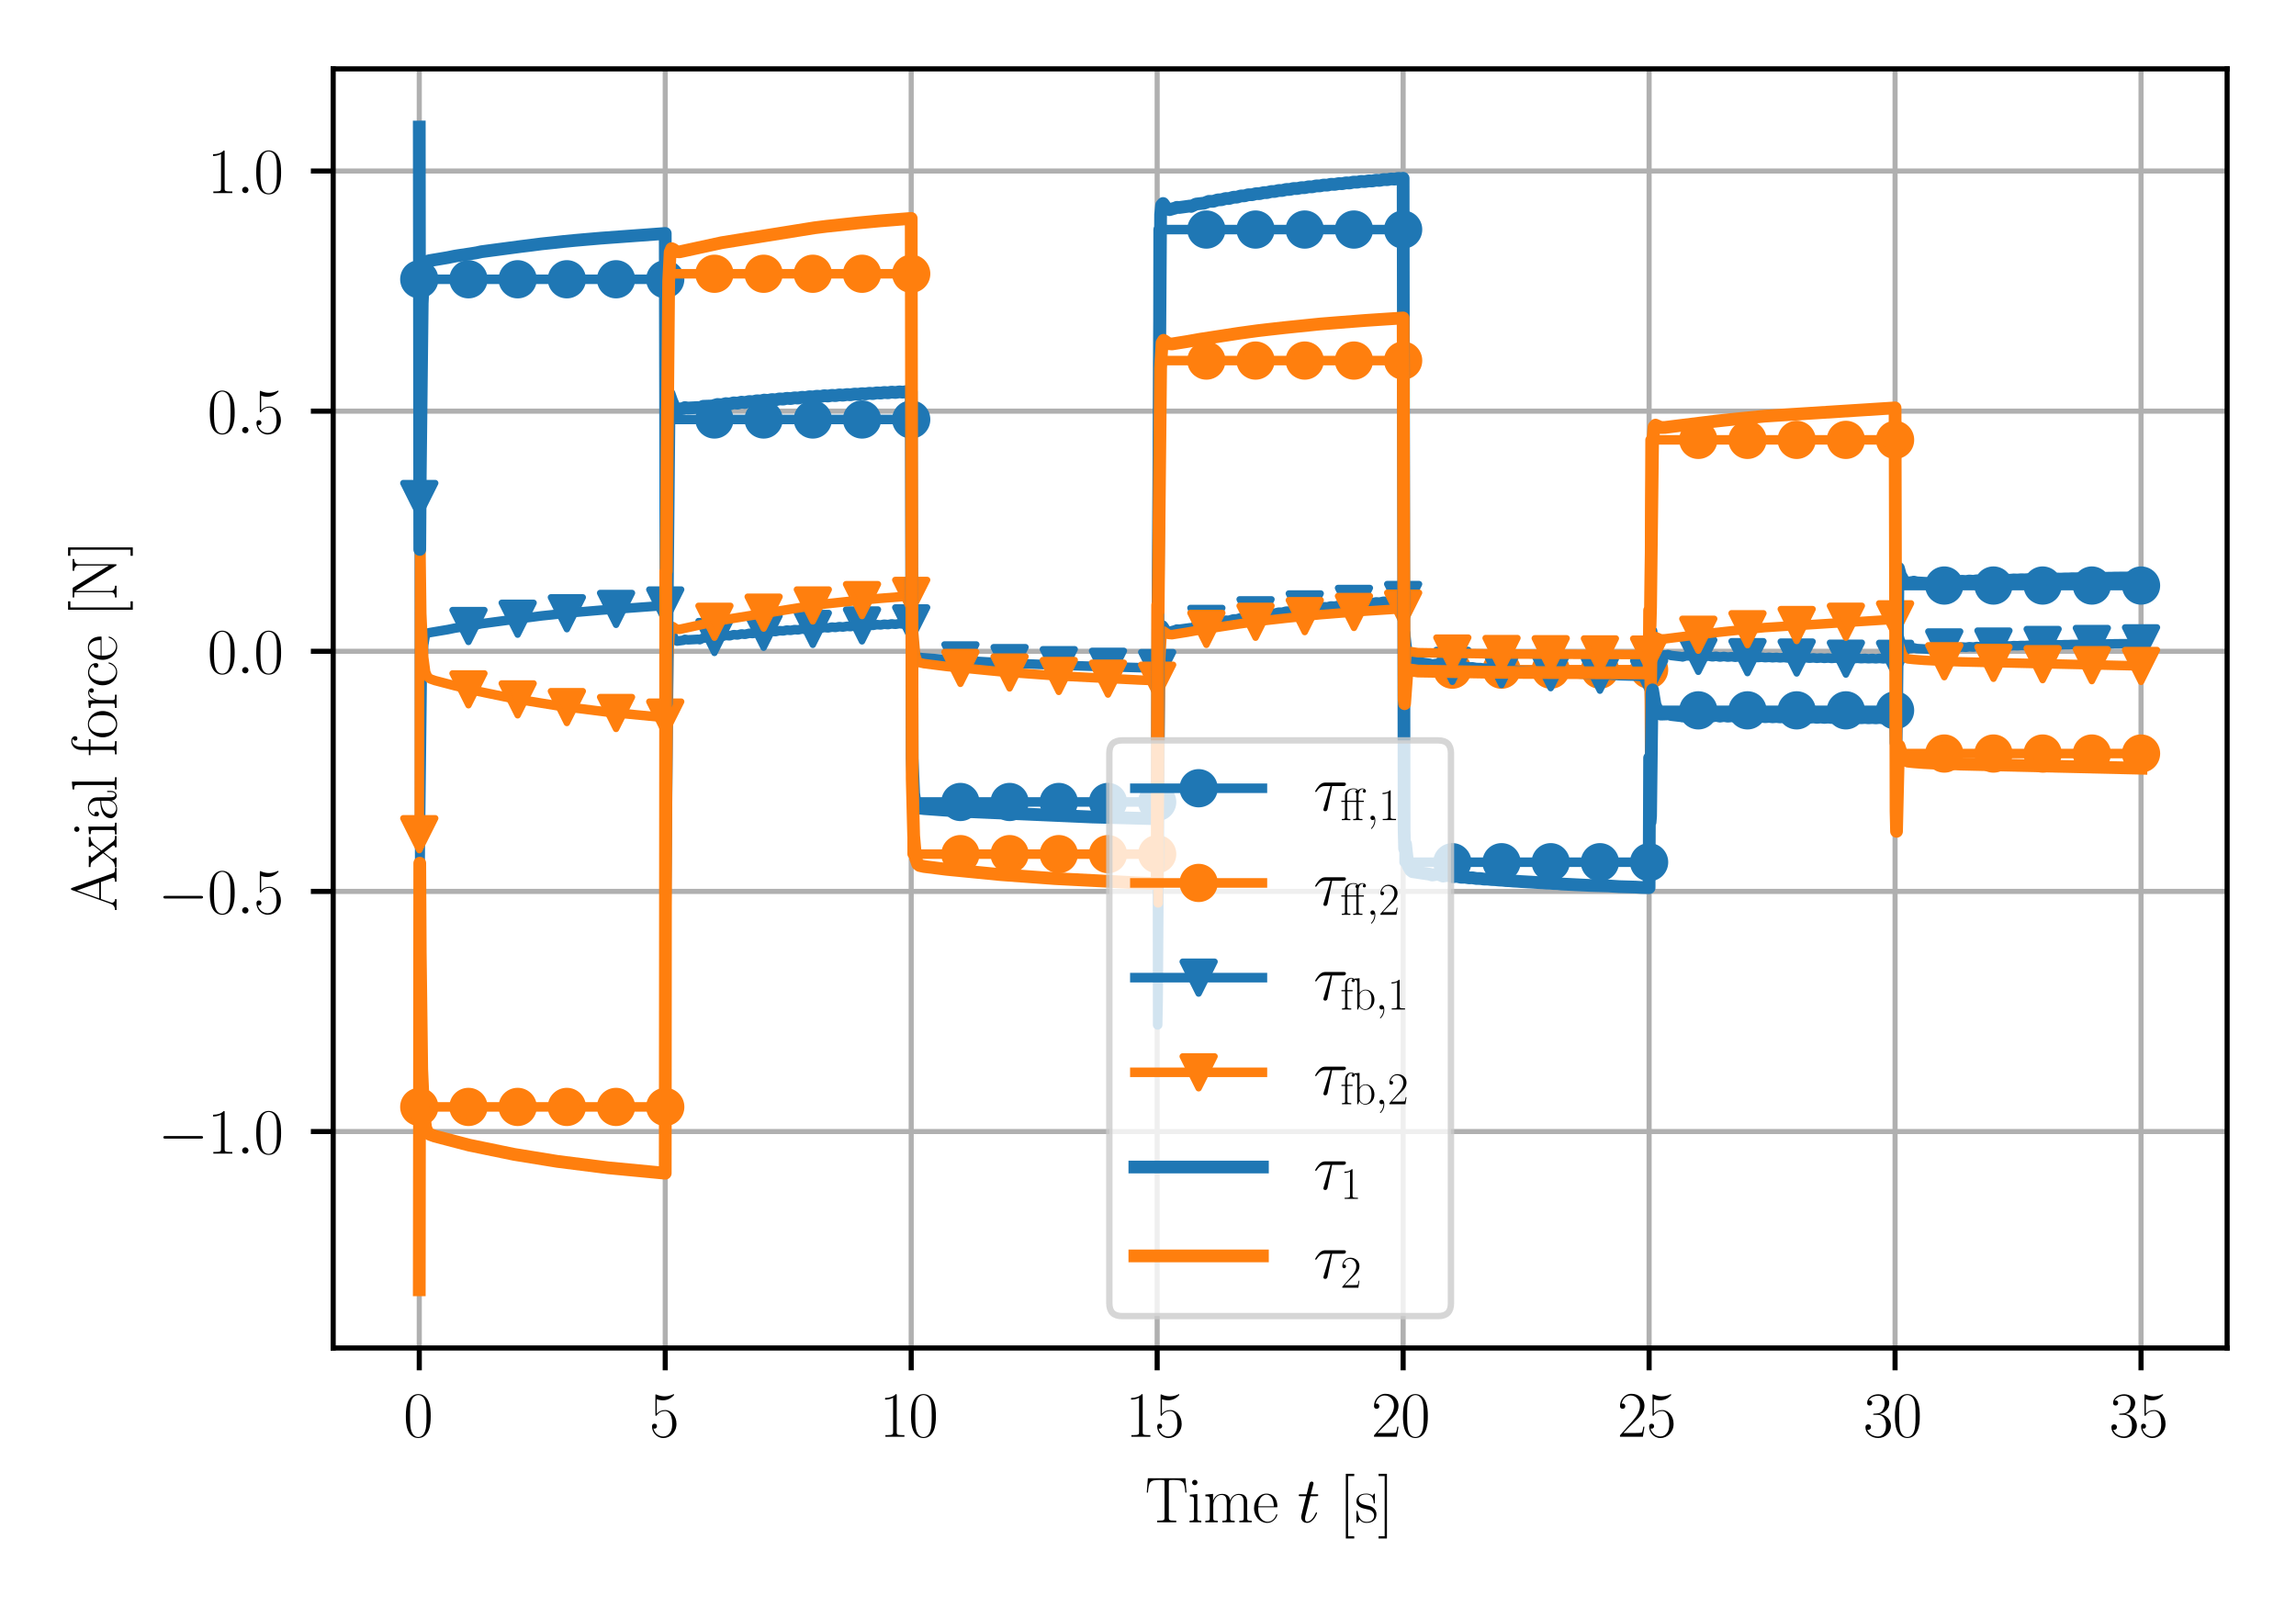 <?xml version="1.0" encoding="utf-8" standalone="no"?>
<!DOCTYPE svg PUBLIC "-//W3C//DTD SVG 1.1//EN"
  "http://www.w3.org/Graphics/SVG/1.1/DTD/svg11.dtd">
<svg xmlns:xlink="http://www.w3.org/1999/xlink" width="360pt" height="252pt" viewBox="0 0 360 252" xmlns="http://www.w3.org/2000/svg" version="1.1">
 <defs>
  <style type="text/css">*{stroke-linejoin: round; stroke-linecap: butt}</style>
 </defs>
 <g id="figure_1">
  <g id="patch_1">
   <path d="M 0 252 
L 360 252 
L 360 0 
L 0 0 
z
" style="fill: #ffffff"/>
  </g>
  <g id="axes_1">
   <g id="patch_2">
    <path d="M 52.241 211.382 
L 349.2 211.382 
L 349.2 10.8 
L 52.241 10.8 
z
" style="fill: #ffffff"/>
   </g>
   <g id="matplotlib.axis_1">
    <g id="xtick_1">
     <g id="line2d_1">
      <path d="M 65.74 211.382 
L 65.74 10.8 
" clip-path="url(#pd30d3e25d8)" style="fill: none; stroke: #b0b0b0; stroke-width: 0.8; stroke-linecap: square"/>
     </g>
     <g id="line2d_2">
      <defs>
       <path id="m26cf8167d8" d="M 0 0 
L 0 3.5 
" style="stroke: #000000; stroke-width: 0.8"/>
      </defs>
      <g>
       <use xlink:href="#m26cf8167d8" x="65.74" y="211.382" style="stroke: #000000; stroke-width: 0.8"/>
      </g>
     </g>
     <g id="text_1">
      <!-- $\mathdefault{0}$ -->
      <g transform="translate(63.249 225.3) scale(0.1 -0.1)">
       <defs>
        <path id="CMR17-30" d="M 2688 2025 
C 2688 2416 2682 3080 2413 3591 
C 2176 4039 1798 4198 1466 4198 
C 1158 4198 768 4058 525 3597 
C 269 3118 243 2524 243 2025 
C 243 1661 250 1106 448 619 
C 723 -39 1216 -128 1466 -128 
C 1760 -128 2208 -7 2470 600 
C 2662 1042 2688 1559 2688 2025 
z
M 1466 -26 
C 1056 -26 813 325 723 812 
C 653 1188 653 1738 653 2096 
C 653 2588 653 2997 736 3387 
C 858 3929 1216 4096 1466 4096 
C 1728 4096 2067 3923 2189 3400 
C 2272 3036 2278 2607 2278 2096 
C 2278 1680 2278 1169 2202 792 
C 2067 95 1690 -26 1466 -26 
z
" transform="scale(0.016)"/>
       </defs>
       <use xlink:href="#CMR17-30" transform="scale(0.996)"/>
      </g>
     </g>
    </g>
    <g id="xtick_2">
     <g id="line2d_3">
      <path d="M 104.306 211.382 
L 104.306 10.8 
" clip-path="url(#pd30d3e25d8)" style="fill: none; stroke: #b0b0b0; stroke-width: 0.8; stroke-linecap: square"/>
     </g>
     <g id="line2d_4">
      <g>
       <use xlink:href="#m26cf8167d8" x="104.306" y="211.382" style="stroke: #000000; stroke-width: 0.8"/>
      </g>
     </g>
     <g id="text_2">
      <!-- $\mathdefault{5}$ -->
      <g transform="translate(101.815 225.3) scale(0.1 -0.1)">
       <defs>
        <path id="CMR17-35" d="M 730 3692 
C 794 3666 1056 3584 1325 3584 
C 1920 3584 2246 3911 2432 4100 
C 2432 4157 2432 4192 2394 4192 
C 2387 4192 2374 4192 2323 4163 
C 2099 4058 1837 3973 1517 3973 
C 1325 3973 1037 3999 723 4139 
C 653 4171 640 4171 634 4171 
C 602 4171 595 4164 595 4037 
L 595 2203 
C 595 2089 595 2057 659 2057 
C 691 2057 704 2070 736 2114 
C 941 2401 1222 2522 1542 2522 
C 1766 2522 2246 2382 2246 1289 
C 2246 1085 2246 715 2054 421 
C 1894 159 1645 25 1370 25 
C 947 25 518 320 403 814 
C 429 807 480 795 506 795 
C 589 795 749 840 749 1038 
C 749 1210 627 1280 506 1280 
C 358 1280 262 1190 262 1011 
C 262 454 704 -128 1382 -128 
C 2042 -128 2669 440 2669 1264 
C 2669 2030 2170 2624 1549 2624 
C 1222 2624 947 2503 730 2274 
L 730 3692 
z
" transform="scale(0.016)"/>
       </defs>
       <use xlink:href="#CMR17-35" transform="scale(0.996)"/>
      </g>
     </g>
    </g>
    <g id="xtick_3">
     <g id="line2d_5">
      <path d="M 142.872 211.382 
L 142.872 10.8 
" clip-path="url(#pd30d3e25d8)" style="fill: none; stroke: #b0b0b0; stroke-width: 0.8; stroke-linecap: square"/>
     </g>
     <g id="line2d_6">
      <g>
       <use xlink:href="#m26cf8167d8" x="142.872" y="211.382" style="stroke: #000000; stroke-width: 0.8"/>
      </g>
     </g>
     <g id="text_3">
      <!-- $\mathdefault{10}$ -->
      <g transform="translate(137.89 225.3) scale(0.1 -0.1)">
       <defs>
        <path id="CMR17-31" d="M 1702 4058 
C 1702 4192 1696 4192 1606 4192 
C 1357 3916 979 3827 621 3827 
C 602 3827 570 3827 563 3808 
C 557 3795 557 3782 557 3648 
C 755 3648 1088 3686 1344 3839 
L 1344 461 
C 1344 236 1331 160 781 160 
L 589 160 
L 589 0 
C 896 0 1216 0 1523 0 
C 1830 0 2150 0 2458 0 
L 2458 160 
L 2266 160 
C 1715 160 1702 230 1702 458 
L 1702 4058 
z
" transform="scale(0.016)"/>
       </defs>
       <use xlink:href="#CMR17-31" transform="scale(0.996)"/>
       <use xlink:href="#CMR17-30" transform="translate(45.69 0) scale(0.996)"/>
      </g>
     </g>
    </g>
    <g id="xtick_4">
     <g id="line2d_7">
      <path d="M 181.438 211.382 
L 181.438 10.8 
" clip-path="url(#pd30d3e25d8)" style="fill: none; stroke: #b0b0b0; stroke-width: 0.8; stroke-linecap: square"/>
     </g>
     <g id="line2d_8">
      <g>
       <use xlink:href="#m26cf8167d8" x="181.438" y="211.382" style="stroke: #000000; stroke-width: 0.8"/>
      </g>
     </g>
     <g id="text_4">
      <!-- $\mathdefault{15}$ -->
      <g transform="translate(176.456 225.3) scale(0.1 -0.1)">
       <use xlink:href="#CMR17-31" transform="scale(0.996)"/>
       <use xlink:href="#CMR17-35" transform="translate(45.69 0) scale(0.996)"/>
      </g>
     </g>
    </g>
    <g id="xtick_5">
     <g id="line2d_9">
      <path d="M 220.004 211.382 
L 220.004 10.8 
" clip-path="url(#pd30d3e25d8)" style="fill: none; stroke: #b0b0b0; stroke-width: 0.8; stroke-linecap: square"/>
     </g>
     <g id="line2d_10">
      <g>
       <use xlink:href="#m26cf8167d8" x="220.004" y="211.382" style="stroke: #000000; stroke-width: 0.8"/>
      </g>
     </g>
     <g id="text_5">
      <!-- $\mathdefault{20}$ -->
      <g transform="translate(215.022 225.3) scale(0.1 -0.1)">
       <defs>
        <path id="CMR17-32" d="M 2669 989 
L 2554 989 
C 2490 536 2438 459 2413 420 
C 2381 369 1920 369 1830 369 
L 602 369 
C 832 619 1280 1072 1824 1597 
C 2214 1967 2669 2402 2669 3035 
C 2669 3790 2067 4224 1395 4224 
C 691 4224 262 3604 262 3030 
C 262 2780 448 2748 525 2748 
C 589 2748 781 2787 781 3010 
C 781 3207 614 3264 525 3264 
C 486 3264 448 3258 422 3245 
C 544 3790 915 4058 1306 4058 
C 1862 4058 2227 3617 2227 3035 
C 2227 2479 1901 2000 1536 1584 
L 262 146 
L 262 0 
L 2515 0 
L 2669 989 
z
" transform="scale(0.016)"/>
       </defs>
       <use xlink:href="#CMR17-32" transform="scale(0.996)"/>
       <use xlink:href="#CMR17-30" transform="translate(45.69 0) scale(0.996)"/>
      </g>
     </g>
    </g>
    <g id="xtick_6">
     <g id="line2d_11">
      <path d="M 258.57 211.382 
L 258.57 10.8 
" clip-path="url(#pd30d3e25d8)" style="fill: none; stroke: #b0b0b0; stroke-width: 0.8; stroke-linecap: square"/>
     </g>
     <g id="line2d_12">
      <g>
       <use xlink:href="#m26cf8167d8" x="258.57" y="211.382" style="stroke: #000000; stroke-width: 0.8"/>
      </g>
     </g>
     <g id="text_6">
      <!-- $\mathdefault{25}$ -->
      <g transform="translate(253.588 225.3) scale(0.1 -0.1)">
       <use xlink:href="#CMR17-32" transform="scale(0.996)"/>
       <use xlink:href="#CMR17-35" transform="translate(45.69 0) scale(0.996)"/>
      </g>
     </g>
    </g>
    <g id="xtick_7">
     <g id="line2d_13">
      <path d="M 297.136 211.382 
L 297.136 10.8 
" clip-path="url(#pd30d3e25d8)" style="fill: none; stroke: #b0b0b0; stroke-width: 0.8; stroke-linecap: square"/>
     </g>
     <g id="line2d_14">
      <g>
       <use xlink:href="#m26cf8167d8" x="297.136" y="211.382" style="stroke: #000000; stroke-width: 0.8"/>
      </g>
     </g>
     <g id="text_7">
      <!-- $\mathdefault{30}$ -->
      <g transform="translate(292.155 225.3) scale(0.1 -0.1)">
       <defs>
        <path id="CMR17-33" d="M 1414 2157 
C 1984 2157 2234 1662 2234 1090 
C 2234 320 1824 25 1453 25 
C 1114 25 563 194 390 693 
C 422 680 454 680 486 680 
C 640 680 755 782 755 948 
C 755 1133 614 1216 486 1216 
C 378 1216 211 1165 211 926 
C 211 335 787 -128 1466 -128 
C 2176 -128 2720 430 2720 1085 
C 2720 1707 2208 2157 1600 2227 
C 2086 2328 2554 2756 2554 3329 
C 2554 3820 2048 4179 1472 4179 
C 890 4179 378 3829 378 3329 
C 378 3110 544 3072 627 3072 
C 762 3072 877 3155 877 3321 
C 877 3486 762 3569 627 3569 
C 602 3569 570 3569 544 3557 
C 730 3959 1235 4032 1459 4032 
C 1683 4032 2106 3925 2106 3320 
C 2106 3143 2080 2828 1862 2550 
C 1670 2304 1453 2304 1242 2284 
C 1210 2284 1062 2269 1037 2269 
C 992 2263 966 2257 966 2208 
C 966 2163 973 2157 1101 2157 
L 1414 2157 
z
" transform="scale(0.016)"/>
       </defs>
       <use xlink:href="#CMR17-33" transform="scale(0.996)"/>
       <use xlink:href="#CMR17-30" transform="translate(45.69 0) scale(0.996)"/>
      </g>
     </g>
    </g>
    <g id="xtick_8">
     <g id="line2d_15">
      <path d="M 335.702 211.382 
L 335.702 10.8 
" clip-path="url(#pd30d3e25d8)" style="fill: none; stroke: #b0b0b0; stroke-width: 0.8; stroke-linecap: square"/>
     </g>
     <g id="line2d_16">
      <g>
       <use xlink:href="#m26cf8167d8" x="335.702" y="211.382" style="stroke: #000000; stroke-width: 0.8"/>
      </g>
     </g>
     <g id="text_8">
      <!-- $\mathdefault{35}$ -->
      <g transform="translate(330.721 225.3) scale(0.1 -0.1)">
       <use xlink:href="#CMR17-33" transform="scale(0.996)"/>
       <use xlink:href="#CMR17-35" transform="translate(45.69 0) scale(0.996)"/>
      </g>
     </g>
    </g>
    <g id="text_9">
     <!-- Time $t$ [s] -->
     <g transform="translate(179.522 238.709) scale(0.1 -0.1)">
      <defs>
       <path id="CMR17-54" d="M 3981 4326 
L 288 4326 
L 179 2918 
L 294 2918 
C 378 3976 467 4160 1453 4160 
C 1568 4160 1754 4160 1805 4154 
C 1926 4135 1926 4058 1926 3912 
L 1926 459 
C 1926 230 1907 160 1376 160 
L 1197 160 
L 1197 0 
C 1504 0 1824 0 2138 0 
C 2451 0 2771 0 3078 0 
L 3078 160 
L 2899 160 
C 2368 160 2349 230 2349 459 
L 2349 3912 
C 2349 4052 2349 4129 2464 4154 
C 2515 4160 2701 4160 2816 4160 
C 3795 4160 3891 3976 3974 2918 
L 4090 2918 
L 3981 4326 
z
" transform="scale(0.016)"/>
       <path id="CMR17-69" d="M 992 3909 
C 992 4049 877 4170 730 4170 
C 589 4170 467 4056 467 3909 
C 467 3769 582 3648 730 3648 
C 870 3648 992 3763 992 3909 
z
M 243 2706 
L 243 2541 
C 602 2541 653 2502 653 2197 
L 653 427 
C 653 184 627 153 218 153 
L 218 -13 
C 371 0 646 0 806 0 
C 960 0 1222 0 1370 -13 
L 1370 153 
C 992 153 979 191 979 420 
L 979 2776 
L 243 2706 
z
" transform="scale(0.016)"/>
       <path id="CMR17-6d" d="M 4326 1933 
C 4326 2252 4269 2790 3507 2790 
C 3072 2790 2771 2496 2656 2151 
L 2650 2151 
C 2573 2676 2195 2790 1837 2790 
C 1331 2790 1069 2400 973 2144 
L 966 2144 
L 966 2790 
L 211 2720 
L 211 2554 
C 589 2554 646 2515 646 2208 
L 646 428 
C 646 184 621 153 211 153 
L 211 -13 
C 365 0 646 0 813 0 
C 979 0 1267 0 1421 -13 
L 1421 153 
C 1011 153 986 178 986 428 
L 986 1658 
C 986 2247 1344 2688 1792 2688 
C 2266 2688 2317 2266 2317 1958 
L 2317 428 
C 2317 184 2291 153 1882 153 
L 1882 -13 
C 2035 0 2317 0 2483 0 
C 2650 0 2938 0 3091 -13 
L 3091 153 
C 2682 153 2656 178 2656 428 
L 2656 1658 
C 2656 2247 3014 2688 3462 2688 
C 3936 2688 3987 2266 3987 1958 
L 3987 428 
C 3987 184 3962 153 3552 153 
L 3552 -13 
C 3706 0 3987 0 4154 0 
C 4320 0 4608 0 4762 -13 
L 4762 153 
C 4352 153 4326 178 4326 428 
L 4326 1933 
z
" transform="scale(0.016)"/>
       <path id="CMR17-65" d="M 2438 1472 
C 2464 1498 2464 1511 2464 1576 
C 2464 2238 2118 2816 1389 2816 
C 710 2816 173 2169 173 1383 
C 173 551 781 -64 1459 -64 
C 2176 -64 2458 607 2458 740 
C 2458 784 2419 784 2406 784 
C 2362 784 2355 771 2330 696 
C 2189 265 1837 51 1504 51 
C 1229 51 954 203 781 480 
C 582 803 582 1176 582 1472 
L 2438 1472 
z
M 589 1568 
C 634 2505 1126 2714 1382 2714 
C 1818 2714 2112 2297 2118 1568 
L 589 1568 
z
" transform="scale(0.016)"/>
       <path id="CMMI12-74" d="M 1286 2566 
L 1875 2566 
C 1997 2566 2061 2566 2061 2681 
C 2061 2752 2022 2752 1894 2752 
L 1331 2752 
L 1568 3692 
C 1594 3781 1594 3794 1594 3840 
C 1594 3943 1510 4000 1427 4000 
C 1376 4000 1229 3981 1178 3775 
L 928 2752 
L 326 2752 
C 198 2752 141 2752 141 2630 
C 141 2566 186 2566 307 2566 
L 877 2566 
L 454 881 
C 403 658 384 594 384 511 
C 384 211 595 -64 954 -64 
C 1600 -64 1946 868 1946 912 
C 1946 951 1920 970 1882 970 
C 1869 970 1843 970 1830 944 
C 1824 938 1818 931 1773 829 
C 1638 511 1344 64 973 64 
C 781 64 768 224 768 364 
C 768 370 768 492 787 568 
L 1286 2566 
z
" transform="scale(0.016)"/>
       <path id="CMR17-5b" d="M 1504 -1600 
L 1504 -1377 
L 902 -1377 
L 902 4544 
L 1504 4544 
L 1504 4767 
L 678 4767 
L 678 -1600 
L 1504 -1600 
z
" transform="scale(0.016)"/>
       <path id="CMR17-73" d="M 1978 2697 
C 1978 2813 1971 2819 1933 2819 
C 1907 2819 1901 2813 1824 2717 
C 1805 2691 1747 2626 1728 2601 
C 1523 2819 1235 2819 1126 2819 
C 416 2819 160 2447 160 2076 
C 160 1498 813 1365 998 1325 
C 1402 1243 1542 1217 1677 1101 
C 1760 1025 1901 884 1901 654 
C 1901 384 1747 38 1158 38 
C 602 38 403 460 288 1021 
C 269 1110 269 1117 218 1117 
C 166 1117 160 1110 160 983 
L 160 63 
C 160 -51 166 -58 205 -58 
C 237 -58 243 -51 275 0 
C 314 57 410 211 448 276 
C 576 103 800 -64 1158 -64 
C 1792 -64 2131 283 2131 784 
C 2131 1112 1958 1285 1875 1362 
C 1683 1561 1459 1606 1190 1657 
C 838 1735 390 1825 390 2217 
C 390 2383 480 2737 1126 2737 
C 1811 2737 1850 2094 1862 1888 
C 1869 1856 1901 1849 1920 1849 
C 1978 1849 1978 1869 1978 1978 
L 1978 2697 
z
" transform="scale(0.016)"/>
       <path id="CMR17-5d" d="M 915 4767 
L 90 4767 
L 90 4544 
L 691 4544 
L 691 -1377 
L 90 -1377 
L 90 -1600 
L 915 -1600 
L 915 4767 
z
" transform="scale(0.016)"/>
      </defs>
      <use xlink:href="#CMR17-54" transform="scale(0.996)"/>
      <use xlink:href="#CMR17-69" transform="translate(66.51 0) scale(0.996)"/>
      <use xlink:href="#CMR17-6d" transform="translate(91.381 0) scale(0.996)"/>
      <use xlink:href="#CMR17-65" transform="translate(168.301 0) scale(0.996)"/>
      <use xlink:href="#CMMI12-74" transform="translate(238.862 0) scale(0.996)"/>
      <use xlink:href="#CMR17-5b" transform="translate(304.164 0) scale(0.996)"/>
      <use xlink:href="#CMR17-73" transform="translate(329.036 0) scale(0.996)"/>
      <use xlink:href="#CMR17-5d" transform="translate(364.837 0) scale(0.996)"/>
     </g>
    </g>
   </g>
   <g id="matplotlib.axis_2">
    <g id="ytick_1">
     <g id="line2d_17">
      <path d="M 52.241 177.44 
L 349.2 177.44 
" clip-path="url(#pd30d3e25d8)" style="fill: none; stroke: #b0b0b0; stroke-width: 0.8; stroke-linecap: square"/>
     </g>
     <g id="line2d_18">
      <defs>
       <path id="ma97ca34bef" d="M 0 0 
L -3.5 0 
" style="stroke: #000000; stroke-width: 0.8"/>
      </defs>
      <g>
       <use xlink:href="#ma97ca34bef" x="52.241" y="177.44" style="stroke: #000000; stroke-width: 0.8"/>
      </g>
     </g>
     <g id="text_10">
      <!-- $\mathdefault{−1.0}$ -->
      <g transform="translate(24.763 180.9) scale(0.1 -0.1)">
       <defs>
        <path id="CMSY10-0" d="M 4218 1472 
C 4326 1472 4442 1472 4442 1600 
C 4442 1728 4326 1728 4218 1728 
L 755 1728 
C 646 1728 531 1728 531 1600 
C 531 1472 646 1472 755 1472 
L 4218 1472 
z
" transform="scale(0.016)"/>
        <path id="CMMI12-3a" d="M 1178 307 
C 1178 492 1024 619 870 619 
C 685 619 557 466 557 313 
C 557 128 710 0 864 0 
C 1050 0 1178 153 1178 307 
z
" transform="scale(0.016)"/>
       </defs>
       <use xlink:href="#CMSY10-0" transform="scale(0.996)"/>
       <use xlink:href="#CMR17-31" transform="translate(77.487 0) scale(0.996)"/>
       <use xlink:href="#CMMI12-3a" transform="translate(123.178 0) scale(0.996)"/>
       <use xlink:href="#CMR17-30" transform="translate(150.275 0) scale(0.996)"/>
      </g>
     </g>
    </g>
    <g id="ytick_2">
     <g id="line2d_19">
      <path d="M 52.241 139.785 
L 349.2 139.785 
" clip-path="url(#pd30d3e25d8)" style="fill: none; stroke: #b0b0b0; stroke-width: 0.8; stroke-linecap: square"/>
     </g>
     <g id="line2d_20">
      <g>
       <use xlink:href="#ma97ca34bef" x="52.241" y="139.785" style="stroke: #000000; stroke-width: 0.8"/>
      </g>
     </g>
     <g id="text_11">
      <!-- $\mathdefault{−0.5}$ -->
      <g transform="translate(24.763 143.244) scale(0.1 -0.1)">
       <use xlink:href="#CMSY10-0" transform="scale(0.996)"/>
       <use xlink:href="#CMR17-30" transform="translate(77.487 0) scale(0.996)"/>
       <use xlink:href="#CMMI12-3a" transform="translate(123.178 0) scale(0.996)"/>
       <use xlink:href="#CMR17-35" transform="translate(150.275 0) scale(0.996)"/>
      </g>
     </g>
    </g>
    <g id="ytick_3">
     <g id="line2d_21">
      <path d="M 52.241 102.129 
L 349.2 102.129 
" clip-path="url(#pd30d3e25d8)" style="fill: none; stroke: #b0b0b0; stroke-width: 0.8; stroke-linecap: square"/>
     </g>
     <g id="line2d_22">
      <g>
       <use xlink:href="#ma97ca34bef" x="52.241" y="102.129" style="stroke: #000000; stroke-width: 0.8"/>
      </g>
     </g>
     <g id="text_12">
      <!-- $\mathdefault{0.0}$ -->
      <g transform="translate(32.511 105.589) scale(0.1 -0.1)">
       <use xlink:href="#CMR17-30" transform="scale(0.996)"/>
       <use xlink:href="#CMMI12-3a" transform="translate(45.69 0) scale(0.996)"/>
       <use xlink:href="#CMR17-30" transform="translate(72.788 0) scale(0.996)"/>
      </g>
     </g>
    </g>
    <g id="ytick_4">
     <g id="line2d_23">
      <path d="M 52.241 64.474 
L 349.2 64.474 
" clip-path="url(#pd30d3e25d8)" style="fill: none; stroke: #b0b0b0; stroke-width: 0.8; stroke-linecap: square"/>
     </g>
     <g id="line2d_24">
      <g>
       <use xlink:href="#ma97ca34bef" x="52.241" y="64.474" style="stroke: #000000; stroke-width: 0.8"/>
      </g>
     </g>
     <g id="text_13">
      <!-- $\mathdefault{0.5}$ -->
      <g transform="translate(32.511 67.933) scale(0.1 -0.1)">
       <use xlink:href="#CMR17-30" transform="scale(0.996)"/>
       <use xlink:href="#CMMI12-3a" transform="translate(45.69 0) scale(0.996)"/>
       <use xlink:href="#CMR17-35" transform="translate(72.788 0) scale(0.996)"/>
      </g>
     </g>
    </g>
    <g id="ytick_5">
     <g id="line2d_25">
      <path d="M 52.241 26.818 
L 349.2 26.818 
" clip-path="url(#pd30d3e25d8)" style="fill: none; stroke: #b0b0b0; stroke-width: 0.8; stroke-linecap: square"/>
     </g>
     <g id="line2d_26">
      <g>
       <use xlink:href="#ma97ca34bef" x="52.241" y="26.818" style="stroke: #000000; stroke-width: 0.8"/>
      </g>
     </g>
     <g id="text_14">
      <!-- $\mathdefault{1.0}$ -->
      <g transform="translate(32.511 30.278) scale(0.1 -0.1)">
       <use xlink:href="#CMR17-31" transform="scale(0.996)"/>
       <use xlink:href="#CMMI12-3a" transform="translate(45.69 0) scale(0.996)"/>
       <use xlink:href="#CMR17-30" transform="translate(72.788 0) scale(0.996)"/>
      </g>
     </g>
    </g>
    <g id="text_15">
     <!-- Axial force [N] -->
     <g transform="translate(18.272 142.93) rotate(-90) scale(0.1 -0.1)">
      <defs>
       <path id="CMR17-41" d="M 2323 4378 
C 2291 4461 2278 4480 2214 4480 
C 2150 4480 2138 4461 2106 4378 
L 749 566 
C 627 223 371 153 147 153 
L 147 -13 
C 262 0 518 0 640 0 
C 800 0 1056 0 1210 -13 
L 1210 153 
C 909 153 864 361 864 439 
C 864 497 877 530 890 569 
L 1229 1536 
L 2906 1536 
L 3290 442 
C 3322 365 3322 352 3322 327 
C 3322 153 3046 153 2925 153 
L 2925 0 
C 3110 0 3443 0 3642 0 
C 3808 0 4128 0 4282 -13 
L 4282 153 
C 3942 153 3827 153 3744 387 
L 2323 4378 
z
M 2067 3893 
L 2848 1702 
L 1286 1702 
L 2067 3893 
z
" transform="scale(0.016)"/>
       <path id="CMR17-78" d="M 1664 1477 
C 1856 1726 2074 2006 2253 2216 
C 2464 2458 2707 2560 2989 2560 
L 2989 2726 
C 2880 2726 2656 2726 2541 2726 
C 2368 2726 2170 2726 2022 2732 
L 2022 2566 
C 2112 2553 2163 2489 2163 2400 
C 2163 2285 2099 2215 2067 2171 
L 1594 1573 
L 1030 2306 
C 973 2376 973 2388 973 2420 
C 973 2497 1037 2560 1146 2560 
L 1146 2732 
C 992 2726 717 2726 557 2726 
C 384 2726 179 2726 38 2732 
L 38 2560 
C 384 2560 461 2534 614 2343 
L 1350 1395 
C 1363 1382 1395 1344 1395 1325 
C 1395 1299 838 619 768 530 
C 480 185 179 160 6 160 
L 6 0 
C 115 0 339 0 454 0 
C 582 0 864 0 979 -6 
L 979 160 
C 941 166 838 179 838 325 
C 838 440 890 510 947 586 
L 1478 1236 
L 2035 512 
C 2086 442 2163 346 2163 301 
C 2163 211 2086 160 1984 160 
L 1984 -6 
C 2138 0 2413 0 2573 0 
C 2746 0 2950 0 3091 -6 
L 3091 160 
C 2771 160 2675 172 2522 370 
L 1664 1477 
z
" transform="scale(0.016)"/>
       <path id="CMR17-61" d="M 2304 1653 
C 2304 2072 2304 2294 2035 2543 
C 1798 2752 1523 2816 1306 2816 
C 800 2816 435 2407 435 1971 
C 435 1728 627 1728 666 1728 
C 749 1728 896 1778 896 1954 
C 896 2112 774 2181 666 2181 
C 640 2181 608 2174 589 2168 
C 723 2592 1069 2714 1293 2714 
C 1613 2714 1965 2429 1965 1885 
L 1965 1600 
C 1587 1600 1133 1549 774 1357 
C 371 1133 256 813 256 570 
C 256 77 832 -64 1171 -64 
C 1523 -64 1850 139 1990 511 
C 2003 233 2182 -18 2464 -18 
C 2598 -18 2938 70 2938 567 
L 2938 920 
L 2822 920 
L 2822 562 
C 2822 178 2650 128 2566 128 
C 2304 128 2304 458 2304 738 
L 2304 1653 
z
M 1965 870 
C 1965 317 1568 38 1216 38 
C 896 38 646 275 646 570 
C 646 761 730 1100 1101 1305 
C 1408 1478 1760 1504 1965 1504 
L 1965 870 
z
" transform="scale(0.016)"/>
       <path id="CMR17-6c" d="M 979 4396 
L 218 4326 
L 218 4160 
C 595 4160 653 4122 653 3817 
L 653 426 
C 653 184 627 153 218 153 
L 218 -13 
C 371 0 653 0 813 0 
C 979 0 1261 0 1414 -13 
L 1414 153 
C 1005 153 979 178 979 426 
L 979 4396 
z
" transform="scale(0.016)"/>
       <path id="CMR17-66" d="M 979 2560 
L 1709 2560 
L 1709 2725 
L 966 2725 
L 966 3494 
C 966 4022 1235 4352 1510 4352 
C 1594 4352 1690 4327 1754 4282 
C 1702 4269 1568 4225 1568 4067 
C 1568 3901 1696 3850 1786 3850 
C 1875 3850 2003 3901 2003 4067 
C 2003 4308 1773 4454 1517 4454 
C 1152 4454 653 4156 653 3481 
L 653 2725 
L 141 2725 
L 141 2560 
L 653 2560 
L 653 427 
C 653 184 627 153 218 153 
L 218 -13 
C 371 0 666 0 832 0 
C 1018 0 1344 0 1517 -13 
L 1517 153 
C 1056 153 979 153 979 439 
L 979 2560 
z
" transform="scale(0.016)"/>
       <path id="CMR17-6f" d="M 2758 1356 
C 2758 2176 2163 2816 1466 2816 
C 768 2816 173 2176 173 1356 
C 173 551 768 -64 1466 -64 
C 2163 -64 2758 551 2758 1356 
z
M 1466 51 
C 1165 51 909 230 762 480 
C 602 767 582 1126 582 1408 
C 582 1677 595 2010 762 2298 
C 890 2509 1139 2714 1466 2714 
C 1754 2714 1997 2554 2150 2330 
C 2349 2029 2349 1607 2349 1408 
C 2349 1158 2336 775 2163 467 
C 1984 173 1709 51 1466 51 
z
" transform="scale(0.016)"/>
       <path id="CMR17-72" d="M 960 1497 
C 960 2112 1222 2688 1702 2688 
C 1747 2688 1792 2682 1837 2662 
C 1837 2662 1696 2617 1696 2452 
C 1696 2298 1818 2234 1914 2234 
C 1990 2234 2131 2279 2131 2458 
C 2131 2663 1926 2790 1709 2790 
C 1222 2790 1011 2317 947 2093 
L 941 2093 
L 941 2790 
L 198 2720 
L 198 2554 
C 576 2554 634 2515 634 2208 
L 634 428 
C 634 184 608 153 198 153 
L 198 -13 
C 352 0 646 0 813 0 
C 998 0 1325 0 1498 -13 
L 1498 153 
C 1037 153 960 153 960 440 
L 960 1497 
z
" transform="scale(0.016)"/>
       <path id="CMR17-63" d="M 2234 2240 
C 2112 2240 1933 2240 1933 2017 
C 1933 1838 2080 1787 2163 1787 
C 2208 1787 2394 1807 2394 2024 
C 2394 2467 1958 2803 1466 2803 
C 787 2803 211 2178 211 1363 
C 211 516 813 -64 1466 -64 
C 2259 -64 2458 677 2458 748 
C 2458 774 2451 793 2406 793 
C 2362 793 2355 787 2330 703 
C 2163 180 1798 51 1523 51 
C 1114 51 621 427 621 1369 
C 621 2338 1094 2688 1472 2688 
C 1722 2688 2093 2573 2234 2240 
z
" transform="scale(0.016)"/>
       <path id="CMR17-4e" d="M 1312 4250 
C 1267 4320 1261 4320 1139 4320 
L 326 4320 
L 326 4160 
L 448 4160 
C 704 4160 819 4129 838 4122 
L 838 610 
C 838 451 838 153 326 153 
L 326 -13 
C 474 0 742 0 902 0 
C 1062 0 1331 0 1478 -13 
L 1478 153 
C 966 153 966 451 966 610 
L 966 4033 
C 1011 3995 1011 3982 1056 3919 
L 3430 76 
C 3475 0 3494 0 3526 0 
C 3590 0 3590 19 3590 139 
L 3590 3705 
C 3590 3863 3590 4160 4102 4160 
L 4102 4326 
C 3955 4320 3686 4320 3526 4320 
C 3366 4320 3098 4320 2950 4326 
L 2950 4160 
C 3462 4160 3462 3862 3462 3703 
L 3462 763 
L 1312 4250 
z
" transform="scale(0.016)"/>
      </defs>
      <use xlink:href="#CMR17-41" transform="scale(0.996)"/>
      <use xlink:href="#CMR17-78" transform="translate(69.072 0) scale(0.996)"/>
      <use xlink:href="#CMR17-69" transform="translate(117.365 0) scale(0.996)"/>
      <use xlink:href="#CMR17-61" transform="translate(142.236 0) scale(0.996)"/>
      <use xlink:href="#CMR17-6c" transform="translate(187.927 0) scale(0.996)"/>
      <use xlink:href="#CMR17-66" transform="translate(242.874 0) scale(0.996)"/>
      <use xlink:href="#CMR17-6f" transform="translate(270.347 0) scale(0.996)"/>
      <use xlink:href="#CMR17-72" transform="translate(316.038 0) scale(0.996)"/>
      <use xlink:href="#CMR17-63" transform="translate(351.319 0) scale(0.996)"/>
      <use xlink:href="#CMR17-65" transform="translate(391.804 0) scale(0.996)"/>
      <use xlink:href="#CMR17-5b" transform="translate(462.366 0) scale(0.996)"/>
      <use xlink:href="#CMR17-4e" transform="translate(487.237 0) scale(0.996)"/>
      <use xlink:href="#CMR17-5d" transform="translate(556.309 0) scale(0.996)"/>
     </g>
    </g>
   </g>
   <g id="line2d_27">
    <path d="M 65.74 43.794 
L 104.306 43.794 
L 104.46 65.782 
L 142.872 65.782 
L 143.026 125.762 
L 181.438 125.762 
L 181.592 35.998 
L 220.004 35.998 
L 220.158 135.207 
L 258.57 135.207 
L 258.724 111.393 
L 297.136 111.393 
L 297.29 91.82 
L 335.702 91.82 
L 335.702 91.82 
" clip-path="url(#pd30d3e25d8)" style="fill: none; stroke: #1f77b4; stroke-width: 1.5; stroke-linecap: square"/>
    <defs>
     <path id="m16265cfd5e" d="M 0 2.5 
C 0.663 2.5 1.299 2.237 1.768 1.768 
C 2.237 1.299 2.5 0.663 2.5 0 
C 2.5 -0.663 2.237 -1.299 1.768 -1.768 
C 1.299 -2.237 0.663 -2.5 0 -2.5 
C -0.663 -2.5 -1.299 -2.237 -1.768 -1.768 
C -2.237 -1.299 -2.5 -0.663 -2.5 0 
C -2.5 0.663 -2.237 1.299 -1.768 1.768 
C -1.299 2.237 -0.663 2.5 0 2.5 
z
" style="stroke: #1f77b4"/>
    </defs>
    <g clip-path="url(#pd30d3e25d8)">
     <use xlink:href="#m16265cfd5e" x="65.74" y="43.794" style="fill: #1f77b4; stroke: #1f77b4"/>
     <use xlink:href="#m16265cfd5e" x="73.453" y="43.794" style="fill: #1f77b4; stroke: #1f77b4"/>
     <use xlink:href="#m16265cfd5e" x="81.166" y="43.794" style="fill: #1f77b4; stroke: #1f77b4"/>
     <use xlink:href="#m16265cfd5e" x="88.879" y="43.794" style="fill: #1f77b4; stroke: #1f77b4"/>
     <use xlink:href="#m16265cfd5e" x="96.592" y="43.794" style="fill: #1f77b4; stroke: #1f77b4"/>
     <use xlink:href="#m16265cfd5e" x="104.306" y="43.794" style="fill: #1f77b4; stroke: #1f77b4"/>
     <use xlink:href="#m16265cfd5e" x="112.019" y="65.782" style="fill: #1f77b4; stroke: #1f77b4"/>
     <use xlink:href="#m16265cfd5e" x="119.732" y="65.782" style="fill: #1f77b4; stroke: #1f77b4"/>
     <use xlink:href="#m16265cfd5e" x="127.445" y="65.782" style="fill: #1f77b4; stroke: #1f77b4"/>
     <use xlink:href="#m16265cfd5e" x="135.158" y="65.782" style="fill: #1f77b4; stroke: #1f77b4"/>
     <use xlink:href="#m16265cfd5e" x="142.872" y="65.782" style="fill: #1f77b4; stroke: #1f77b4"/>
     <use xlink:href="#m16265cfd5e" x="150.585" y="125.762" style="fill: #1f77b4; stroke: #1f77b4"/>
     <use xlink:href="#m16265cfd5e" x="158.298" y="125.762" style="fill: #1f77b4; stroke: #1f77b4"/>
     <use xlink:href="#m16265cfd5e" x="166.011" y="125.762" style="fill: #1f77b4; stroke: #1f77b4"/>
     <use xlink:href="#m16265cfd5e" x="173.725" y="125.762" style="fill: #1f77b4; stroke: #1f77b4"/>
     <use xlink:href="#m16265cfd5e" x="181.438" y="125.762" style="fill: #1f77b4; stroke: #1f77b4"/>
     <use xlink:href="#m16265cfd5e" x="189.151" y="35.998" style="fill: #1f77b4; stroke: #1f77b4"/>
     <use xlink:href="#m16265cfd5e" x="196.864" y="35.998" style="fill: #1f77b4; stroke: #1f77b4"/>
     <use xlink:href="#m16265cfd5e" x="204.577" y="35.998" style="fill: #1f77b4; stroke: #1f77b4"/>
     <use xlink:href="#m16265cfd5e" x="212.291" y="35.998" style="fill: #1f77b4; stroke: #1f77b4"/>
     <use xlink:href="#m16265cfd5e" x="220.004" y="35.998" style="fill: #1f77b4; stroke: #1f77b4"/>
     <use xlink:href="#m16265cfd5e" x="227.717" y="135.207" style="fill: #1f77b4; stroke: #1f77b4"/>
     <use xlink:href="#m16265cfd5e" x="235.43" y="135.207" style="fill: #1f77b4; stroke: #1f77b4"/>
     <use xlink:href="#m16265cfd5e" x="243.143" y="135.207" style="fill: #1f77b4; stroke: #1f77b4"/>
     <use xlink:href="#m16265cfd5e" x="250.857" y="135.207" style="fill: #1f77b4; stroke: #1f77b4"/>
     <use xlink:href="#m16265cfd5e" x="258.57" y="135.207" style="fill: #1f77b4; stroke: #1f77b4"/>
     <use xlink:href="#m16265cfd5e" x="266.283" y="111.393" style="fill: #1f77b4; stroke: #1f77b4"/>
     <use xlink:href="#m16265cfd5e" x="273.996" y="111.393" style="fill: #1f77b4; stroke: #1f77b4"/>
     <use xlink:href="#m16265cfd5e" x="281.709" y="111.393" style="fill: #1f77b4; stroke: #1f77b4"/>
     <use xlink:href="#m16265cfd5e" x="289.423" y="111.393" style="fill: #1f77b4; stroke: #1f77b4"/>
     <use xlink:href="#m16265cfd5e" x="297.136" y="111.393" style="fill: #1f77b4; stroke: #1f77b4"/>
     <use xlink:href="#m16265cfd5e" x="304.849" y="91.82" style="fill: #1f77b4; stroke: #1f77b4"/>
     <use xlink:href="#m16265cfd5e" x="312.562" y="91.82" style="fill: #1f77b4; stroke: #1f77b4"/>
     <use xlink:href="#m16265cfd5e" x="320.275" y="91.82" style="fill: #1f77b4; stroke: #1f77b4"/>
     <use xlink:href="#m16265cfd5e" x="327.989" y="91.82" style="fill: #1f77b4; stroke: #1f77b4"/>
     <use xlink:href="#m16265cfd5e" x="335.702" y="91.82" style="fill: #1f77b4; stroke: #1f77b4"/>
    </g>
   </g>
   <g id="line2d_28">
    <path d="M 65.74 173.581 
L 104.306 173.581 
L 104.46 42.931 
L 142.872 42.931 
L 143.026 133.941 
L 181.438 133.941 
L 181.592 56.542 
L 220.004 56.542 
L 220.158 105.014 
L 258.57 105.014 
L 258.724 68.978 
L 297.136 68.978 
L 297.29 118.167 
L 335.702 118.167 
L 335.702 118.167 
" clip-path="url(#pd30d3e25d8)" style="fill: none; stroke: #ff7f0e; stroke-width: 1.5; stroke-linecap: square"/>
    <defs>
     <path id="m988523fc4a" d="M 0 2.5 
C 0.663 2.5 1.299 2.237 1.768 1.768 
C 2.237 1.299 2.5 0.663 2.5 0 
C 2.5 -0.663 2.237 -1.299 1.768 -1.768 
C 1.299 -2.237 0.663 -2.5 0 -2.5 
C -0.663 -2.5 -1.299 -2.237 -1.768 -1.768 
C -2.237 -1.299 -2.5 -0.663 -2.5 0 
C -2.5 0.663 -2.237 1.299 -1.768 1.768 
C -1.299 2.237 -0.663 2.5 0 2.5 
z
" style="stroke: #ff7f0e"/>
    </defs>
    <g clip-path="url(#pd30d3e25d8)">
     <use xlink:href="#m988523fc4a" x="65.74" y="173.581" style="fill: #ff7f0e; stroke: #ff7f0e"/>
     <use xlink:href="#m988523fc4a" x="73.453" y="173.581" style="fill: #ff7f0e; stroke: #ff7f0e"/>
     <use xlink:href="#m988523fc4a" x="81.166" y="173.581" style="fill: #ff7f0e; stroke: #ff7f0e"/>
     <use xlink:href="#m988523fc4a" x="88.879" y="173.581" style="fill: #ff7f0e; stroke: #ff7f0e"/>
     <use xlink:href="#m988523fc4a" x="96.592" y="173.581" style="fill: #ff7f0e; stroke: #ff7f0e"/>
     <use xlink:href="#m988523fc4a" x="104.306" y="173.581" style="fill: #ff7f0e; stroke: #ff7f0e"/>
     <use xlink:href="#m988523fc4a" x="112.019" y="42.931" style="fill: #ff7f0e; stroke: #ff7f0e"/>
     <use xlink:href="#m988523fc4a" x="119.732" y="42.931" style="fill: #ff7f0e; stroke: #ff7f0e"/>
     <use xlink:href="#m988523fc4a" x="127.445" y="42.931" style="fill: #ff7f0e; stroke: #ff7f0e"/>
     <use xlink:href="#m988523fc4a" x="135.158" y="42.931" style="fill: #ff7f0e; stroke: #ff7f0e"/>
     <use xlink:href="#m988523fc4a" x="142.872" y="42.931" style="fill: #ff7f0e; stroke: #ff7f0e"/>
     <use xlink:href="#m988523fc4a" x="150.585" y="133.941" style="fill: #ff7f0e; stroke: #ff7f0e"/>
     <use xlink:href="#m988523fc4a" x="158.298" y="133.941" style="fill: #ff7f0e; stroke: #ff7f0e"/>
     <use xlink:href="#m988523fc4a" x="166.011" y="133.941" style="fill: #ff7f0e; stroke: #ff7f0e"/>
     <use xlink:href="#m988523fc4a" x="173.725" y="133.941" style="fill: #ff7f0e; stroke: #ff7f0e"/>
     <use xlink:href="#m988523fc4a" x="181.438" y="133.941" style="fill: #ff7f0e; stroke: #ff7f0e"/>
     <use xlink:href="#m988523fc4a" x="189.151" y="56.542" style="fill: #ff7f0e; stroke: #ff7f0e"/>
     <use xlink:href="#m988523fc4a" x="196.864" y="56.542" style="fill: #ff7f0e; stroke: #ff7f0e"/>
     <use xlink:href="#m988523fc4a" x="204.577" y="56.542" style="fill: #ff7f0e; stroke: #ff7f0e"/>
     <use xlink:href="#m988523fc4a" x="212.291" y="56.542" style="fill: #ff7f0e; stroke: #ff7f0e"/>
     <use xlink:href="#m988523fc4a" x="220.004" y="56.542" style="fill: #ff7f0e; stroke: #ff7f0e"/>
     <use xlink:href="#m988523fc4a" x="227.717" y="105.014" style="fill: #ff7f0e; stroke: #ff7f0e"/>
     <use xlink:href="#m988523fc4a" x="235.43" y="105.014" style="fill: #ff7f0e; stroke: #ff7f0e"/>
     <use xlink:href="#m988523fc4a" x="243.143" y="105.014" style="fill: #ff7f0e; stroke: #ff7f0e"/>
     <use xlink:href="#m988523fc4a" x="250.857" y="105.014" style="fill: #ff7f0e; stroke: #ff7f0e"/>
     <use xlink:href="#m988523fc4a" x="258.57" y="105.014" style="fill: #ff7f0e; stroke: #ff7f0e"/>
     <use xlink:href="#m988523fc4a" x="266.283" y="68.978" style="fill: #ff7f0e; stroke: #ff7f0e"/>
     <use xlink:href="#m988523fc4a" x="273.996" y="68.978" style="fill: #ff7f0e; stroke: #ff7f0e"/>
     <use xlink:href="#m988523fc4a" x="281.709" y="68.978" style="fill: #ff7f0e; stroke: #ff7f0e"/>
     <use xlink:href="#m988523fc4a" x="289.423" y="68.978" style="fill: #ff7f0e; stroke: #ff7f0e"/>
     <use xlink:href="#m988523fc4a" x="297.136" y="68.978" style="fill: #ff7f0e; stroke: #ff7f0e"/>
     <use xlink:href="#m988523fc4a" x="304.849" y="118.167" style="fill: #ff7f0e; stroke: #ff7f0e"/>
     <use xlink:href="#m988523fc4a" x="312.562" y="118.167" style="fill: #ff7f0e; stroke: #ff7f0e"/>
     <use xlink:href="#m988523fc4a" x="320.275" y="118.167" style="fill: #ff7f0e; stroke: #ff7f0e"/>
     <use xlink:href="#m988523fc4a" x="327.989" y="118.167" style="fill: #ff7f0e; stroke: #ff7f0e"/>
     <use xlink:href="#m988523fc4a" x="335.702" y="118.167" style="fill: #ff7f0e; stroke: #ff7f0e"/>
    </g>
   </g>
   <g id="line2d_29">
    <path d="M 65.74 78.252 
L 65.817 144.5 
L 65.894 132.873 
L 66.202 105.877 
L 66.434 101.137 
L 66.665 99.77 
L 66.897 99.37 
L 67.282 99.218 
L 70.213 98.726 
L 71.293 98.505 
L 71.833 98.418 
L 73.761 98.13 
L 74.764 97.966 
L 75.458 97.81 
L 81.706 96.979 
L 83.171 96.801 
L 84.868 96.58 
L 86.72 96.387 
L 88.262 96.215 
L 90.19 96.028 
L 91.887 95.881 
L 94.278 95.676 
L 104.306 94.945 
L 104.46 146.693 
L 104.923 98.141 
L 105.308 99.217 
L 105.771 100.298 
L 106.157 100.533 
L 107.16 100.398 
L 107.391 100.261 
L 107.854 100.335 
L 109.473 100.25 
L 109.705 100.309 
L 110.245 100.059 
L 111.479 100.016 
L 111.71 100.003 
L 112.482 99.774 
L 113.176 99.823 
L 113.793 99.643 
L 114.41 99.702 
L 115.027 99.52 
L 115.644 99.574 
L 116.261 99.409 
L 116.801 99.476 
L 117.495 99.307 
L 118.035 99.351 
L 118.652 99.193 
L 119.269 99.228 
L 119.809 99.086 
L 120.426 99.138 
L 121.043 98.998 
L 121.583 99.049 
L 122.2 98.9 
L 122.817 98.936 
L 123.357 98.805 
L 123.974 98.853 
L 124.591 98.73 
L 125.131 98.774 
L 125.748 98.642 
L 126.288 98.697 
L 126.905 98.557 
L 127.522 98.596 
L 128.062 98.475 
L 128.679 98.526 
L 129.219 98.397 
L 129.836 98.457 
L 130.453 98.337 
L 130.993 98.391 
L 131.61 98.263 
L 132.15 98.328 
L 132.844 98.211 
L 133.307 98.266 
L 134.001 98.142 
L 134.541 98.183 
L 135.158 98.076 
L 135.698 98.127 
L 136.315 98.011 
L 136.855 98.073 
L 137.472 97.949 
L 138.089 97.996 
L 138.629 97.889 
L 139.246 97.947 
L 139.786 97.832 
L 140.403 97.899 
L 141.02 97.794 
L 141.56 97.853 
L 142.177 97.74 
L 142.717 97.809 
L 142.872 97.756 
L 142.949 91.708 
L 143.18 99.707 
L 143.412 102.035 
L 143.643 102.793 
L 143.952 103.048 
L 144.569 103.133 
L 150.122 103.54 
L 155.444 103.835 
L 159.532 104.04 
L 166.011 104.309 
L 172.182 104.515 
L 179.741 104.726 
L 181.438 104.76 
L 181.515 160.715 
L 181.592 156.791 
L 181.978 99.758 
L 182.132 98.306 
L 182.363 98.043 
L 182.518 98.241 
L 182.903 98.849 
L 183.366 99.012 
L 184.292 98.747 
L 184.523 98.644 
L 184.909 98.67 
L 186.606 98.438 
L 186.76 98.501 
L 187.531 98.13 
L 188.534 98.016 
L 188.765 98.004 
L 189.537 97.705 
L 190.231 97.708 
L 190.925 97.475 
L 191.542 97.453 
L 192.159 97.259 
L 192.699 97.27 
L 193.393 97.059 
L 193.933 97.054 
L 194.55 96.858 
L 195.167 96.843 
L 195.707 96.667 
L 196.324 96.672 
L 196.941 96.494 
L 197.481 96.506 
L 198.175 96.33 
L 198.638 96.345 
L 199.332 96.16 
L 199.872 96.16 
L 200.489 95.998 
L 201.029 96.011 
L 201.646 95.841 
L 202.263 95.837 
L 202.803 95.69 
L 203.42 95.699 
L 204.037 95.557 
L 204.577 95.566 
L 205.194 95.417 
L 205.734 95.438 
L 206.351 95.282 
L 206.968 95.285 
L 207.508 95.151 
L 208.125 95.166 
L 208.665 95.026 
L 209.282 95.052 
L 209.899 94.918 
L 210.439 94.942 
L 211.056 94.8 
L 211.596 94.836 
L 212.213 94.687 
L 212.83 94.706 
L 213.37 94.578 
L 213.987 94.609 
L 214.605 94.488 
L 215.144 94.514 
L 215.761 94.386 
L 216.301 94.424 
L 216.918 94.288 
L 217.536 94.309 
L 218.075 94.193 
L 218.693 94.226 
L 219.232 94.102 
L 219.849 94.146 
L 220.004 94.087 
L 220.081 88.75 
L 220.235 99.991 
L 220.389 99.283 
L 220.544 100.769 
L 220.775 102.675 
L 221.161 103.364 
L 221.469 103.613 
L 221.932 103.682 
L 224.169 104.018 
L 224.555 104.14 
L 224.94 104.079 
L 225.403 104.014 
L 225.634 104.058 
L 226.251 104.308 
L 226.56 104.258 
L 227.1 104.197 
L 227.794 104.406 
L 228.411 104.338 
L 229.105 104.493 
L 229.722 104.482 
L 230.339 104.586 
L 230.879 104.573 
L 231.496 104.682 
L 232.113 104.688 
L 232.653 104.772 
L 233.27 104.778 
L 233.888 104.847 
L 234.427 104.867 
L 235.045 104.928 
L 235.584 104.953 
L 236.124 105.015 
L 236.741 105.037 
L 237.281 105.089 
L 237.898 105.118 
L 238.438 105.16 
L 239.055 105.196 
L 239.595 105.228 
L 240.135 105.254 
L 240.752 105.294 
L 241.292 105.327 
L 241.909 105.357 
L 242.449 105.399 
L 243.066 105.418 
L 243.606 105.467 
L 244.223 105.477 
L 244.84 105.547 
L 246.229 105.615 
L 247.077 105.658 
L 248.465 105.724 
L 249.391 105.771 
L 252.168 105.847 
L 253.865 105.957 
L 256.487 106.033 
L 257.259 106.084 
L 258.57 106.123 
L 258.647 109.603 
L 258.724 119.65 
L 258.801 118.699 
L 259.033 99.48 
L 259.11 98.917 
L 259.495 101.245 
L 260.035 102.492 
L 260.421 102.726 
L 261.347 102.694 
L 261.501 102.642 
L 262.041 102.792 
L 263.661 102.978 
L 263.815 103.017 
L 264.355 102.852 
L 266.283 102.854 
L 266.592 102.87 
L 267.209 103.001 
L 267.826 102.881 
L 268.52 103.001 
L 269.06 102.91 
L 269.677 103.036 
L 270.294 102.943 
L 270.911 103.044 
L 271.528 102.979 
L 272.068 103.068 
L 272.685 102.993 
L 273.302 103.071 
L 273.842 103.008 
L 274.459 103.092 
L 274.999 103.024 
L 275.616 103.11 
L 276.233 103.061 
L 276.773 103.128 
L 277.39 103.076 
L 277.93 103.145 
L 278.547 103.091 
L 279.087 103.16 
L 279.704 103.106 
L 280.244 103.175 
L 280.861 103.12 
L 281.401 103.189 
L 282.018 103.134 
L 282.558 103.203 
L 283.175 103.148 
L 283.715 103.216 
L 284.332 103.162 
L 284.872 103.228 
L 285.489 103.175 
L 286.029 103.24 
L 286.646 103.188 
L 287.186 103.251 
L 287.803 103.2 
L 288.343 103.262 
L 288.96 103.212 
L 289.5 103.272 
L 290.117 103.224 
L 290.657 103.282 
L 291.274 103.235 
L 291.814 103.291 
L 292.431 103.246 
L 292.971 103.3 
L 293.588 103.257 
L 294.128 103.309 
L 294.668 103.248 
L 295.285 103.317 
L 295.825 103.258 
L 296.442 103.325 
L 296.982 103.267 
L 297.136 103.309 
L 297.29 126.807 
L 297.367 122.727 
L 297.599 100.07 
L 297.676 99.417 
L 297.984 100.573 
L 298.139 100.782 
L 298.524 101.505 
L 298.987 101.751 
L 299.913 101.644 
L 300.067 101.59 
L 300.53 101.702 
L 302.227 101.794 
L 302.381 101.827 
L 302.921 101.632 
L 303.692 101.614 
L 304.463 101.628 
L 305.158 101.532 
L 305.852 101.576 
L 306.392 101.482 
L 307.009 101.555 
L 307.626 101.454 
L 308.243 101.501 
L 308.783 101.415 
L 309.4 101.468 
L 309.94 101.381 
L 310.557 101.433 
L 311.174 101.366 
L 311.714 101.399 
L 312.331 101.336 
L 312.871 101.364 
L 313.488 101.308 
L 314.028 101.33 
L 314.568 101.267 
L 315.185 101.297 
L 315.725 101.242 
L 316.342 101.264 
L 316.882 101.219 
L 317.499 101.232 
L 318.039 101.197 
L 318.579 101.219 
L 319.196 101.177 
L 319.736 101.189 
L 320.353 101.157 
L 320.893 101.159 
L 321.432 101.124 
L 322.05 101.13 
L 322.589 101.106 
L 323.129 101.119 
L 323.746 101.089 
L 324.286 101.091 
L 324.826 101.06 
L 325.443 101.065 
L 325.983 101.044 
L 326.523 101.055 
L 327.14 101.03 
L 327.68 101.029 
L 328.22 101.003 
L 328.837 101.005 
L 329.377 100.99 
L 329.917 100.996 
L 330.534 100.978 
L 331.074 100.973 
L 331.614 100.953 
L 332.231 100.95 
L 332.771 100.942 
L 333.311 100.943 
L 333.928 100.931 
L 334.468 100.921 
L 335.008 100.909 
L 335.625 100.9 
L 335.702 100.886 
L 335.702 100.886 
" clip-path="url(#pd30d3e25d8)" style="fill: none; stroke: #1f77b4; stroke-width: 1.5; stroke-linecap: square"/>
    <defs>
     <path id="m36d2134cf8" d="M -0 2.5 
L 2.5 -2.5 
L -2.5 -2.5 
z
" style="stroke: #1f77b4; stroke-linejoin: miter"/>
    </defs>
    <g clip-path="url(#pd30d3e25d8)">
     <use xlink:href="#m36d2134cf8" x="65.74" y="78.252" style="fill: #1f77b4; stroke: #1f77b4; stroke-linejoin: miter"/>
     <use xlink:href="#m36d2134cf8" x="73.453" y="98.167" style="fill: #1f77b4; stroke: #1f77b4; stroke-linejoin: miter"/>
     <use xlink:href="#m36d2134cf8" x="81.166" y="97.026" style="fill: #1f77b4; stroke: #1f77b4; stroke-linejoin: miter"/>
     <use xlink:href="#m36d2134cf8" x="88.879" y="96.169" style="fill: #1f77b4; stroke: #1f77b4; stroke-linejoin: miter"/>
     <use xlink:href="#m36d2134cf8" x="96.592" y="95.487" style="fill: #1f77b4; stroke: #1f77b4; stroke-linejoin: miter"/>
     <use xlink:href="#m36d2134cf8" x="104.306" y="94.945" style="fill: #1f77b4; stroke: #1f77b4; stroke-linejoin: miter"/>
     <use xlink:href="#m36d2134cf8" x="112.019" y="99.894" style="fill: #1f77b4; stroke: #1f77b4; stroke-linejoin: miter"/>
     <use xlink:href="#m36d2134cf8" x="119.732" y="99.076" style="fill: #1f77b4; stroke: #1f77b4; stroke-linejoin: miter"/>
     <use xlink:href="#m36d2134cf8" x="127.445" y="98.622" style="fill: #1f77b4; stroke: #1f77b4; stroke-linejoin: miter"/>
     <use xlink:href="#m36d2134cf8" x="135.158" y="98.076" style="fill: #1f77b4; stroke: #1f77b4; stroke-linejoin: miter"/>
     <use xlink:href="#m36d2134cf8" x="142.872" y="97.756" style="fill: #1f77b4; stroke: #1f77b4; stroke-linejoin: miter"/>
     <use xlink:href="#m36d2134cf8" x="150.585" y="103.558" style="fill: #1f77b4; stroke: #1f77b4; stroke-linejoin: miter"/>
     <use xlink:href="#m36d2134cf8" x="158.298" y="103.984" style="fill: #1f77b4; stroke: #1f77b4; stroke-linejoin: miter"/>
     <use xlink:href="#m36d2134cf8" x="166.011" y="104.309" style="fill: #1f77b4; stroke: #1f77b4; stroke-linejoin: miter"/>
     <use xlink:href="#m36d2134cf8" x="173.725" y="104.56" style="fill: #1f77b4; stroke: #1f77b4; stroke-linejoin: miter"/>
     <use xlink:href="#m36d2134cf8" x="181.438" y="104.76" style="fill: #1f77b4; stroke: #1f77b4; stroke-linejoin: miter"/>
     <use xlink:href="#m36d2134cf8" x="189.151" y="97.837" style="fill: #1f77b4; stroke: #1f77b4; stroke-linejoin: miter"/>
     <use xlink:href="#m36d2134cf8" x="196.864" y="96.485" style="fill: #1f77b4; stroke: #1f77b4; stroke-linejoin: miter"/>
     <use xlink:href="#m36d2134cf8" x="204.577" y="95.566" style="fill: #1f77b4; stroke: #1f77b4; stroke-linejoin: miter"/>
     <use xlink:href="#m36d2134cf8" x="212.291" y="94.703" style="fill: #1f77b4; stroke: #1f77b4; stroke-linejoin: miter"/>
     <use xlink:href="#m36d2134cf8" x="220.004" y="94.087" style="fill: #1f77b4; stroke: #1f77b4; stroke-linejoin: miter"/>
     <use xlink:href="#m36d2134cf8" x="227.717" y="104.417" style="fill: #1f77b4; stroke: #1f77b4; stroke-linejoin: miter"/>
     <use xlink:href="#m36d2134cf8" x="235.43" y="104.917" style="fill: #1f77b4; stroke: #1f77b4; stroke-linejoin: miter"/>
     <use xlink:href="#m36d2134cf8" x="243.143" y="105.412" style="fill: #1f77b4; stroke: #1f77b4; stroke-linejoin: miter"/>
     <use xlink:href="#m36d2134cf8" x="250.857" y="105.813" style="fill: #1f77b4; stroke: #1f77b4; stroke-linejoin: miter"/>
     <use xlink:href="#m36d2134cf8" x="258.57" y="106.123" style="fill: #1f77b4; stroke: #1f77b4; stroke-linejoin: miter"/>
     <use xlink:href="#m36d2134cf8" x="266.283" y="102.854" style="fill: #1f77b4; stroke: #1f77b4; stroke-linejoin: miter"/>
     <use xlink:href="#m36d2134cf8" x="273.996" y="103.056" style="fill: #1f77b4; stroke: #1f77b4; stroke-linejoin: miter"/>
     <use xlink:href="#m36d2134cf8" x="281.709" y="103.11" style="fill: #1f77b4; stroke: #1f77b4; stroke-linejoin: miter"/>
     <use xlink:href="#m36d2134cf8" x="289.423" y="103.287" style="fill: #1f77b4; stroke: #1f77b4; stroke-linejoin: miter"/>
     <use xlink:href="#m36d2134cf8" x="297.136" y="103.309" style="fill: #1f77b4; stroke: #1f77b4; stroke-linejoin: miter"/>
     <use xlink:href="#m36d2134cf8" x="304.849" y="101.52" style="fill: #1f77b4; stroke: #1f77b4; stroke-linejoin: miter"/>
     <use xlink:href="#m36d2134cf8" x="312.562" y="101.387" style="fill: #1f77b4; stroke: #1f77b4; stroke-linejoin: miter"/>
     <use xlink:href="#m36d2134cf8" x="320.275" y="101.143" style="fill: #1f77b4; stroke: #1f77b4; stroke-linejoin: miter"/>
     <use xlink:href="#m36d2134cf8" x="327.989" y="100.983" style="fill: #1f77b4; stroke: #1f77b4; stroke-linejoin: miter"/>
     <use xlink:href="#m36d2134cf8" x="335.702" y="100.886" style="fill: #1f77b4; stroke: #1f77b4; stroke-linejoin: miter"/>
    </g>
   </g>
   <g id="line2d_30">
    <path d="M 65.74 130.813 
L 65.817 63.912 
L 65.894 77.98 
L 66.125 96.21 
L 66.434 103.076 
L 66.742 105.407 
L 67.051 106.127 
L 67.436 106.45 
L 68.208 106.722 
L 73.607 108.13 
L 80.626 109.572 
L 87.414 110.674 
L 95.358 111.677 
L 104.074 112.507 
L 104.306 112.525 
L 104.46 148.796 
L 104.614 129.388 
L 104.846 103.256 
L 105.077 98.737 
L 105.308 98.188 
L 105.54 98.286 
L 106.08 98.656 
L 106.542 98.691 
L 107.699 98.441 
L 113.176 97.252 
L 127.677 94.925 
L 129.605 94.683 
L 134.541 94.155 
L 137.858 93.843 
L 142.872 93.445 
L 142.949 84.763 
L 143.257 99.219 
L 143.566 102.763 
L 143.874 103.663 
L 144.183 103.912 
L 144.877 104.066 
L 148.425 104.512 
L 156.91 105.341 
L 165.394 105.963 
L 178.661 106.639 
L 181.438 106.745 
L 181.592 141.583 
L 181.746 126.12 
L 181.978 103.297 
L 182.209 99.332 
L 182.44 98.954 
L 182.672 99.1 
L 183.212 99.478 
L 183.752 99.525 
L 186.143 99.143 
L 188.225 98.774 
L 194.242 97.851 
L 197.173 97.447 
L 198.947 97.241 
L 201.492 96.957 
L 206.968 96.395 
L 209.745 96.173 
L 214.219 95.826 
L 216.764 95.66 
L 220.004 95.451 
L 220.158 106.764 
L 220.235 107.465 
L 220.621 102.141 
L 220.852 102.137 
L 222.318 102.347 
L 234.505 102.546 
L 237.204 102.556 
L 241.524 102.579 
L 258.57 102.645 
L 258.724 131.303 
L 258.801 128.353 
L 259.11 102.82 
L 259.341 100.098 
L 259.573 99.816 
L 259.881 99.953 
L 260.421 100.19 
L 261.038 100.179 
L 268.674 99.235 
L 270.371 99.048 
L 272.608 98.814 
L 276.696 98.41 
L 297.136 97.115 
L 297.213 99.618 
L 297.367 114.329 
L 297.676 101.045 
L 297.753 100.938 
L 298.293 102.6 
L 298.678 103.095 
L 299.141 103.326 
L 300.067 103.424 
L 301.687 103.547 
L 303.384 103.632 
L 307.472 103.788 
L 335.702 104.43 
L 335.702 104.43 
" clip-path="url(#pd30d3e25d8)" style="fill: none; stroke: #ff7f0e; stroke-width: 1.5; stroke-linecap: square"/>
    <defs>
     <path id="m2066b1eaac" d="M -0 2.5 
L 2.5 -2.5 
L -2.5 -2.5 
z
" style="stroke: #ff7f0e; stroke-linejoin: miter"/>
    </defs>
    <g clip-path="url(#pd30d3e25d8)">
     <use xlink:href="#m2066b1eaac" x="65.74" y="130.813" style="fill: #ff7f0e; stroke: #ff7f0e; stroke-linejoin: miter"/>
     <use xlink:href="#m2066b1eaac" x="73.453" y="108.097" style="fill: #ff7f0e; stroke: #ff7f0e; stroke-linejoin: miter"/>
     <use xlink:href="#m2066b1eaac" x="81.166" y="109.671" style="fill: #ff7f0e; stroke: #ff7f0e; stroke-linejoin: miter"/>
     <use xlink:href="#m2066b1eaac" x="88.879" y="110.88" style="fill: #ff7f0e; stroke: #ff7f0e; stroke-linejoin: miter"/>
     <use xlink:href="#m2066b1eaac" x="96.592" y="111.81" style="fill: #ff7f0e; stroke: #ff7f0e; stroke-linejoin: miter"/>
     <use xlink:href="#m2066b1eaac" x="104.306" y="112.525" style="fill: #ff7f0e; stroke: #ff7f0e; stroke-linejoin: miter"/>
     <use xlink:href="#m2066b1eaac" x="112.019" y="97.501" style="fill: #ff7f0e; stroke: #ff7f0e; stroke-linejoin: miter"/>
     <use xlink:href="#m2066b1eaac" x="119.732" y="96.07" style="fill: #ff7f0e; stroke: #ff7f0e; stroke-linejoin: miter"/>
     <use xlink:href="#m2066b1eaac" x="127.445" y="94.944" style="fill: #ff7f0e; stroke: #ff7f0e; stroke-linejoin: miter"/>
     <use xlink:href="#m2066b1eaac" x="135.158" y="94.107" style="fill: #ff7f0e; stroke: #ff7f0e; stroke-linejoin: miter"/>
     <use xlink:href="#m2066b1eaac" x="142.872" y="93.445" style="fill: #ff7f0e; stroke: #ff7f0e; stroke-linejoin: miter"/>
     <use xlink:href="#m2066b1eaac" x="150.585" y="104.742" style="fill: #ff7f0e; stroke: #ff7f0e; stroke-linejoin: miter"/>
     <use xlink:href="#m2066b1eaac" x="158.298" y="105.456" style="fill: #ff7f0e; stroke: #ff7f0e; stroke-linejoin: miter"/>
     <use xlink:href="#m2066b1eaac" x="166.011" y="106.003" style="fill: #ff7f0e; stroke: #ff7f0e; stroke-linejoin: miter"/>
     <use xlink:href="#m2066b1eaac" x="173.725" y="106.422" style="fill: #ff7f0e; stroke: #ff7f0e; stroke-linejoin: miter"/>
     <use xlink:href="#m2066b1eaac" x="181.438" y="106.745" style="fill: #ff7f0e; stroke: #ff7f0e; stroke-linejoin: miter"/>
     <use xlink:href="#m2066b1eaac" x="189.151" y="98.62" style="fill: #ff7f0e; stroke: #ff7f0e; stroke-linejoin: miter"/>
     <use xlink:href="#m2066b1eaac" x="196.864" y="97.502" style="fill: #ff7f0e; stroke: #ff7f0e; stroke-linejoin: miter"/>
     <use xlink:href="#m2066b1eaac" x="204.577" y="96.619" style="fill: #ff7f0e; stroke: #ff7f0e; stroke-linejoin: miter"/>
     <use xlink:href="#m2066b1eaac" x="212.291" y="95.966" style="fill: #ff7f0e; stroke: #ff7f0e; stroke-linejoin: miter"/>
     <use xlink:href="#m2066b1eaac" x="220.004" y="95.451" style="fill: #ff7f0e; stroke: #ff7f0e; stroke-linejoin: miter"/>
     <use xlink:href="#m2066b1eaac" x="227.717" y="102.483" style="fill: #ff7f0e; stroke: #ff7f0e; stroke-linejoin: miter"/>
     <use xlink:href="#m2066b1eaac" x="235.43" y="102.557" style="fill: #ff7f0e; stroke: #ff7f0e; stroke-linejoin: miter"/>
     <use xlink:href="#m2066b1eaac" x="243.143" y="102.595" style="fill: #ff7f0e; stroke: #ff7f0e; stroke-linejoin: miter"/>
     <use xlink:href="#m2066b1eaac" x="250.857" y="102.623" style="fill: #ff7f0e; stroke: #ff7f0e; stroke-linejoin: miter"/>
     <use xlink:href="#m2066b1eaac" x="258.57" y="102.645" style="fill: #ff7f0e; stroke: #ff7f0e; stroke-linejoin: miter"/>
     <use xlink:href="#m2066b1eaac" x="266.283" y="99.536" style="fill: #ff7f0e; stroke: #ff7f0e; stroke-linejoin: miter"/>
     <use xlink:href="#m2066b1eaac" x="273.996" y="98.669" style="fill: #ff7f0e; stroke: #ff7f0e; stroke-linejoin: miter"/>
     <use xlink:href="#m2066b1eaac" x="281.709" y="98.016" style="fill: #ff7f0e; stroke: #ff7f0e; stroke-linejoin: miter"/>
     <use xlink:href="#m2066b1eaac" x="289.423" y="97.496" style="fill: #ff7f0e; stroke: #ff7f0e; stroke-linejoin: miter"/>
     <use xlink:href="#m2066b1eaac" x="297.136" y="97.115" style="fill: #ff7f0e; stroke: #ff7f0e; stroke-linejoin: miter"/>
     <use xlink:href="#m2066b1eaac" x="304.849" y="103.692" style="fill: #ff7f0e; stroke: #ff7f0e; stroke-linejoin: miter"/>
     <use xlink:href="#m2066b1eaac" x="312.562" y="103.943" style="fill: #ff7f0e; stroke: #ff7f0e; stroke-linejoin: miter"/>
     <use xlink:href="#m2066b1eaac" x="320.275" y="104.154" style="fill: #ff7f0e; stroke: #ff7f0e; stroke-linejoin: miter"/>
     <use xlink:href="#m2066b1eaac" x="327.989" y="104.312" style="fill: #ff7f0e; stroke: #ff7f0e; stroke-linejoin: miter"/>
     <use xlink:href="#m2066b1eaac" x="335.702" y="104.43" style="fill: #ff7f0e; stroke: #ff7f0e; stroke-linejoin: miter"/>
    </g>
   </g>
   <g id="line2d_31">
    <path d="M 65.74 19.917 
L 65.817 86.165 
L 65.894 74.538 
L 66.202 47.542 
L 66.434 42.802 
L 66.665 41.435 
L 66.897 41.035 
L 67.282 40.883 
L 70.213 40.391 
L 71.293 40.17 
L 71.833 40.083 
L 73.761 39.795 
L 74.764 39.631 
L 75.458 39.475 
L 81.706 38.644 
L 83.171 38.466 
L 84.868 38.245 
L 86.72 38.052 
L 88.262 37.88 
L 90.19 37.693 
L 91.887 37.546 
L 94.278 37.341 
L 104.306 36.61 
L 104.46 110.346 
L 104.923 61.793 
L 105.308 62.869 
L 105.771 63.95 
L 106.157 64.186 
L 107.16 64.05 
L 107.391 63.913 
L 107.854 63.987 
L 109.473 63.902 
L 109.705 63.961 
L 110.245 63.712 
L 111.479 63.668 
L 111.71 63.655 
L 112.482 63.426 
L 113.176 63.475 
L 113.793 63.295 
L 114.41 63.354 
L 115.027 63.172 
L 115.644 63.227 
L 116.261 63.062 
L 116.801 63.129 
L 117.495 62.959 
L 118.035 63.004 
L 118.652 62.845 
L 119.269 62.881 
L 119.809 62.738 
L 120.426 62.79 
L 121.043 62.651 
L 121.583 62.701 
L 122.2 62.552 
L 122.817 62.588 
L 123.357 62.457 
L 123.974 62.506 
L 124.591 62.382 
L 125.131 62.426 
L 125.748 62.294 
L 126.288 62.349 
L 126.905 62.209 
L 127.522 62.249 
L 128.062 62.128 
L 128.679 62.178 
L 129.219 62.049 
L 129.836 62.109 
L 130.453 61.989 
L 130.993 62.044 
L 131.61 61.916 
L 132.15 61.98 
L 132.844 61.864 
L 133.307 61.918 
L 134.001 61.794 
L 134.541 61.836 
L 135.158 61.728 
L 135.698 61.779 
L 136.315 61.663 
L 136.855 61.725 
L 137.472 61.601 
L 138.089 61.648 
L 138.629 61.542 
L 139.246 61.599 
L 139.786 61.484 
L 140.403 61.551 
L 141.02 61.446 
L 141.56 61.505 
L 142.177 61.392 
L 142.717 61.461 
L 142.872 61.408 
L 143.026 118.907 
L 143.257 124.407 
L 143.489 126.028 
L 143.72 126.53 
L 144.029 126.706 
L 144.877 126.801 
L 147.962 127.026 
L 151.125 127.237 
L 171.256 128.116 
L 181.438 128.392 
L 181.592 90.659 
L 181.978 33.626 
L 182.132 32.174 
L 182.363 31.911 
L 182.518 32.11 
L 182.903 32.717 
L 183.366 32.88 
L 184.292 32.615 
L 184.523 32.512 
L 184.909 32.538 
L 186.606 32.306 
L 186.76 32.369 
L 187.531 31.998 
L 188.534 31.884 
L 188.765 31.872 
L 189.537 31.573 
L 190.231 31.576 
L 190.925 31.343 
L 191.542 31.321 
L 192.159 31.127 
L 192.699 31.138 
L 193.393 30.927 
L 193.933 30.922 
L 194.55 30.726 
L 195.167 30.711 
L 195.707 30.535 
L 196.324 30.541 
L 196.941 30.362 
L 197.481 30.375 
L 198.175 30.198 
L 198.638 30.213 
L 199.332 30.028 
L 199.872 30.029 
L 200.489 29.866 
L 201.029 29.879 
L 201.646 29.709 
L 202.263 29.705 
L 202.803 29.558 
L 203.42 29.567 
L 204.037 29.425 
L 204.577 29.434 
L 205.194 29.285 
L 205.734 29.306 
L 206.351 29.15 
L 206.968 29.153 
L 207.508 29.019 
L 208.125 29.035 
L 208.665 28.894 
L 209.282 28.92 
L 209.899 28.786 
L 210.439 28.81 
L 211.056 28.669 
L 211.596 28.704 
L 212.213 28.556 
L 212.83 28.574 
L 213.37 28.447 
L 213.987 28.477 
L 214.605 28.356 
L 215.144 28.383 
L 215.761 28.254 
L 216.301 28.292 
L 216.918 28.156 
L 217.536 28.177 
L 218.075 28.061 
L 218.693 28.094 
L 219.232 27.97 
L 219.849 28.014 
L 220.004 27.955 
L 220.158 130.089 
L 220.235 133.068 
L 220.312 132.829 
L 220.389 132.36 
L 220.544 133.846 
L 220.775 135.752 
L 221.161 136.441 
L 221.469 136.69 
L 221.932 136.759 
L 224.169 137.095 
L 224.555 137.218 
L 224.94 137.156 
L 225.403 137.091 
L 225.634 137.135 
L 226.251 137.385 
L 226.56 137.335 
L 227.1 137.274 
L 227.794 137.483 
L 228.411 137.416 
L 229.105 137.57 
L 229.722 137.559 
L 230.339 137.663 
L 230.879 137.65 
L 231.496 137.759 
L 232.113 137.765 
L 232.653 137.849 
L 233.27 137.856 
L 233.888 137.924 
L 234.427 137.944 
L 235.045 138.005 
L 235.584 138.03 
L 236.124 138.092 
L 236.741 138.114 
L 237.281 138.166 
L 237.898 138.195 
L 238.438 138.237 
L 239.055 138.273 
L 239.595 138.305 
L 240.135 138.331 
L 240.752 138.371 
L 241.292 138.405 
L 241.909 138.434 
L 242.449 138.476 
L 243.066 138.495 
L 243.606 138.545 
L 244.223 138.554 
L 244.84 138.624 
L 246.229 138.692 
L 247.077 138.735 
L 248.465 138.801 
L 249.391 138.848 
L 252.168 138.924 
L 253.865 139.034 
L 256.487 139.11 
L 257.259 139.161 
L 258.57 139.2 
L 258.647 118.867 
L 258.724 128.914 
L 258.801 127.963 
L 259.033 108.744 
L 259.11 108.181 
L 259.495 110.509 
L 260.035 111.755 
L 260.421 111.99 
L 261.347 111.958 
L 261.501 111.905 
L 262.041 112.056 
L 263.661 112.242 
L 263.815 112.281 
L 264.355 112.116 
L 266.283 112.118 
L 266.592 112.134 
L 267.209 112.265 
L 267.826 112.144 
L 268.52 112.265 
L 269.06 112.173 
L 269.677 112.3 
L 270.294 112.207 
L 270.911 112.307 
L 271.528 112.243 
L 272.068 112.332 
L 272.685 112.257 
L 273.302 112.335 
L 273.842 112.272 
L 274.459 112.355 
L 274.999 112.288 
L 275.616 112.374 
L 276.233 112.324 
L 276.773 112.392 
L 277.39 112.34 
L 277.93 112.408 
L 278.547 112.355 
L 279.087 112.424 
L 279.704 112.369 
L 280.244 112.439 
L 280.861 112.384 
L 281.401 112.453 
L 282.018 112.398 
L 282.558 112.466 
L 283.175 112.412 
L 283.715 112.479 
L 284.332 112.425 
L 284.872 112.492 
L 285.489 112.439 
L 286.029 112.503 
L 286.646 112.451 
L 287.186 112.515 
L 287.803 112.464 
L 288.343 112.525 
L 288.96 112.476 
L 289.5 112.536 
L 290.117 112.488 
L 290.657 112.545 
L 291.274 112.499 
L 291.814 112.555 
L 292.431 112.51 
L 292.971 112.564 
L 293.588 112.521 
L 294.128 112.573 
L 294.668 112.512 
L 295.285 112.581 
L 295.825 112.521 
L 296.442 112.589 
L 296.982 112.531 
L 297.136 112.573 
L 297.213 110.453 
L 297.29 116.498 
L 297.367 112.418 
L 297.599 89.761 
L 297.676 89.108 
L 297.984 90.264 
L 298.139 90.474 
L 298.524 91.196 
L 298.987 91.442 
L 299.913 91.335 
L 300.067 91.281 
L 300.53 91.393 
L 302.227 91.485 
L 302.381 91.518 
L 302.921 91.323 
L 303.692 91.305 
L 304.463 91.319 
L 305.158 91.224 
L 305.852 91.267 
L 306.392 91.173 
L 307.009 91.246 
L 307.626 91.145 
L 308.243 91.192 
L 308.783 91.106 
L 309.4 91.159 
L 309.94 91.072 
L 310.557 91.124 
L 311.174 91.057 
L 311.714 91.09 
L 312.331 91.027 
L 312.871 91.055 
L 313.488 90.999 
L 314.028 91.021 
L 314.568 90.958 
L 315.185 90.988 
L 315.725 90.934 
L 316.342 90.955 
L 316.882 90.91 
L 317.499 90.923 
L 318.039 90.888 
L 318.579 90.91 
L 319.196 90.868 
L 319.736 90.88 
L 320.353 90.848 
L 320.893 90.85 
L 321.432 90.815 
L 322.05 90.821 
L 322.589 90.797 
L 323.129 90.81 
L 323.746 90.78 
L 324.286 90.782 
L 324.826 90.751 
L 325.443 90.756 
L 325.983 90.736 
L 326.523 90.746 
L 327.14 90.721 
L 327.68 90.72 
L 328.22 90.694 
L 328.837 90.696 
L 329.377 90.681 
L 329.917 90.687 
L 330.534 90.669 
L 331.074 90.664 
L 331.614 90.644 
L 332.231 90.641 
L 332.771 90.633 
L 333.311 90.634 
L 333.928 90.623 
L 334.468 90.612 
L 335.008 90.6 
L 335.625 90.591 
L 335.702 90.578 
L 335.702 90.578 
" clip-path="url(#pd30d3e25d8)" style="fill: none; stroke: #1f77b4; stroke-width: 2; stroke-linecap: square"/>
   </g>
   <g id="line2d_32">
    <path d="M 65.74 202.264 
L 65.817 135.363 
L 65.894 149.432 
L 66.125 167.662 
L 66.434 174.528 
L 66.742 176.858 
L 67.051 177.578 
L 67.436 177.901 
L 68.208 178.173 
L 73.607 179.582 
L 80.626 181.024 
L 87.414 182.125 
L 95.358 183.129 
L 104.074 183.958 
L 104.306 183.976 
L 104.383 89.598 
L 104.46 89.598 
L 104.614 70.19 
L 104.846 44.058 
L 105.077 39.539 
L 105.308 38.99 
L 105.54 39.088 
L 106.08 39.457 
L 106.542 39.493 
L 107.699 39.243 
L 113.176 38.054 
L 127.677 35.726 
L 129.605 35.484 
L 134.541 34.957 
L 137.858 34.645 
L 142.872 34.247 
L 143.026 122.155 
L 143.257 131.031 
L 143.566 134.575 
L 143.874 135.475 
L 144.183 135.724 
L 144.877 135.878 
L 148.425 136.324 
L 156.91 137.153 
L 165.394 137.775 
L 178.661 138.451 
L 181.438 138.557 
L 181.515 94.893 
L 181.592 95.995 
L 181.746 80.532 
L 181.978 57.709 
L 182.209 53.744 
L 182.44 53.367 
L 182.672 53.513 
L 183.212 53.891 
L 183.752 53.937 
L 186.143 53.556 
L 188.225 53.187 
L 194.242 52.263 
L 197.173 51.86 
L 198.947 51.654 
L 201.492 51.369 
L 206.968 50.807 
L 209.745 50.585 
L 214.219 50.239 
L 216.764 50.072 
L 220.004 49.863 
L 220.158 109.649 
L 220.235 110.35 
L 220.621 105.026 
L 220.852 105.022 
L 222.318 105.232 
L 234.505 105.43 
L 237.204 105.441 
L 241.524 105.464 
L 258.57 105.53 
L 258.647 95.726 
L 258.724 98.152 
L 258.801 95.202 
L 259.11 69.669 
L 259.341 66.947 
L 259.573 66.665 
L 259.881 66.802 
L 260.421 67.039 
L 261.038 67.027 
L 268.674 66.083 
L 270.371 65.897 
L 272.608 65.663 
L 276.696 65.258 
L 297.136 63.963 
L 297.29 127.261 
L 297.367 130.366 
L 297.676 117.082 
L 297.753 116.976 
L 298.293 118.637 
L 298.678 119.132 
L 299.141 119.363 
L 300.067 119.461 
L 301.687 119.585 
L 303.384 119.669 
L 307.472 119.825 
L 335.702 120.467 
L 335.702 120.467 
" clip-path="url(#pd30d3e25d8)" style="fill: none; stroke: #ff7f0e; stroke-width: 2; stroke-linecap: square"/>
   </g>
   <g id="patch_3">
    <path d="M 52.241 211.382 
L 52.241 10.8 
" style="fill: none; stroke: #000000; stroke-width: 0.8; stroke-linejoin: miter; stroke-linecap: square"/>
   </g>
   <g id="patch_4">
    <path d="M 349.2 211.382 
L 349.2 10.8 
" style="fill: none; stroke: #000000; stroke-width: 0.8; stroke-linejoin: miter; stroke-linecap: square"/>
   </g>
   <g id="patch_5">
    <path d="M 52.241 211.382 
L 349.2 211.382 
" style="fill: none; stroke: #000000; stroke-width: 0.8; stroke-linejoin: miter; stroke-linecap: square"/>
   </g>
   <g id="patch_6">
    <path d="M 52.241 10.8 
L 349.2 10.8 
" style="fill: none; stroke: #000000; stroke-width: 0.8; stroke-linejoin: miter; stroke-linecap: square"/>
   </g>
   <g id="legend_1">
    <g id="patch_7">
     <path d="M 175.939 206.382 
L 225.502 206.382 
Q 227.502 206.382 227.502 204.382 
L 227.502 118.106 
Q 227.502 116.106 225.502 116.106 
L 175.939 116.106 
Q 173.939 116.106 173.939 118.106 
L 173.939 204.382 
Q 173.939 206.382 175.939 206.382 
z
" style="fill: #ffffff; opacity: 0.8; stroke: #cccccc; stroke-linejoin: miter"/>
    </g>
    <g id="line2d_33">
     <path d="M 177.939 123.606 
L 187.939 123.606 
L 197.939 123.606 
" style="fill: none; stroke: #1f77b4; stroke-width: 1.5; stroke-linecap: square"/>
     <g>
      <use xlink:href="#m16265cfd5e" x="187.939" y="123.606" style="fill: #1f77b4; stroke: #1f77b4"/>
     </g>
    </g>
    <g id="text_16">
     <!-- $\tau_\mathrm{ff,1}$ -->
     <g transform="translate(205.939 127.106) scale(0.1 -0.1)">
      <defs>
       <path id="CMMI12-1c" d="M 1837 2408 
L 2899 2408 
C 2982 2408 3194 2408 3194 2612 
C 3194 2752 3072 2752 2957 2752 
L 1197 2752 
C 1050 2752 832 2752 538 2440 
C 371 2255 166 1917 166 1879 
C 166 1841 198 1828 237 1828 
C 282 1828 288 1847 320 1885 
C 653 2408 986 2408 1146 2408 
L 1677 2408 
L 1011 223 
C 979 127 979 114 979 95 
C 979 25 1024 -64 1152 -64 
C 1350 -64 1382 108 1402 203 
L 1837 2408 
z
" transform="scale(0.016)"/>
       <path id="CMR17-b" d="M 2554 2560 
L 3283 2560 
L 3283 2725 
L 2541 2725 
L 2541 3494 
C 2541 4022 2810 4352 3085 4352 
C 3168 4352 3264 4327 3328 4282 
C 3277 4269 3142 4225 3142 4067 
C 3142 3901 3270 3850 3360 3850 
C 3450 3850 3578 3901 3578 4067 
C 3578 4308 3347 4454 3091 4454 
C 2842 4454 2637 4333 2477 4181 
C 2330 4390 2086 4454 1837 4454 
C 1338 4454 634 4168 634 3469 
L 634 2725 
L 122 2725 
L 122 2560 
L 634 2560 
L 634 427 
C 634 184 608 153 198 153 
L 198 -13 
C 352 0 634 0 794 0 
C 960 0 1242 0 1395 -13 
L 1395 153 
C 986 153 960 178 960 427 
L 960 2560 
L 2227 2560 
L 2227 427 
C 2227 184 2202 153 1792 153 
L 1792 -13 
C 1946 0 2240 0 2406 0 
C 2592 0 2918 0 3091 -13 
L 3091 153 
C 2630 153 2554 153 2554 439 
L 2554 2560 
z
M 947 2725 
L 947 3469 
C 947 4047 1395 4352 1824 4352 
C 1920 4352 2170 4332 2323 4187 
C 2208 4187 2099 4136 2099 3977 
C 2099 3812 2246 3767 2259 3767 
C 2227 3652 2227 3526 2227 3481 
L 2227 2725 
L 947 2725 
z
" transform="scale(0.016)"/>
       <path id="CMMI12-3b" d="M 1248 -31 
C 1248 343 1126 619 864 619 
C 659 619 557 453 557 313 
C 557 172 653 0 870 0 
C 954 0 1024 26 1082 83 
C 1094 96 1101 96 1107 96 
C 1120 96 1120 5 1120 -27 
C 1120 -240 1082 -659 710 -1080 
C 640 -1157 640 -1170 640 -1183 
C 640 -1216 672 -1248 704 -1248 
C 755 -1248 1248 -771 1248 -31 
z
" transform="scale(0.016)"/>
      </defs>
      <use xlink:href="#CMMI12-1c" transform="scale(0.996)"/>
      <use xlink:href="#CMR17-b" transform="translate(42.364 -14.944) scale(0.697)"/>
      <use xlink:href="#CMMI12-3b" transform="translate(83.139 -14.944) scale(0.697)"/>
      <use xlink:href="#CMR17-31" transform="translate(102.107 -14.944) scale(0.697)"/>
     </g>
    </g>
    <g id="line2d_34">
     <path d="M 177.939 138.456 
L 187.939 138.456 
L 197.939 138.456 
" style="fill: none; stroke: #ff7f0e; stroke-width: 1.5; stroke-linecap: square"/>
     <g>
      <use xlink:href="#m988523fc4a" x="187.939" y="138.456" style="fill: #ff7f0e; stroke: #ff7f0e"/>
     </g>
    </g>
    <g id="text_17">
     <!-- $\tau_\mathrm{ff,2}$ -->
     <g transform="translate(205.939 141.956) scale(0.1 -0.1)">
      <use xlink:href="#CMMI12-1c" transform="scale(0.996)"/>
      <use xlink:href="#CMR17-b" transform="translate(42.364 -14.944) scale(0.697)"/>
      <use xlink:href="#CMMI12-3b" transform="translate(83.139 -14.944) scale(0.697)"/>
      <use xlink:href="#CMR17-32" transform="translate(102.107 -14.944) scale(0.697)"/>
     </g>
    </g>
    <g id="line2d_35">
     <path d="M 177.939 153.307 
L 187.939 153.307 
L 197.939 153.307 
" style="fill: none; stroke: #1f77b4; stroke-width: 1.5; stroke-linecap: square"/>
     <g>
      <use xlink:href="#m36d2134cf8" x="187.939" y="153.307" style="fill: #1f77b4; stroke: #1f77b4; stroke-linejoin: miter"/>
     </g>
    </g>
    <g id="text_18">
     <!-- $\tau_{\mathrm{fb},1}$ -->
     <g transform="translate(205.939 156.807) scale(0.1 -0.1)">
      <defs>
       <path id="CMR17-62" d="M 960 4396 
L 198 4326 
L 198 4160 
C 576 4160 634 4122 634 3817 
L 634 -13 
L 749 -13 
L 934 441 
C 1120 141 1395 -64 1766 -64 
C 2406 -64 3053 500 3053 1370 
C 3053 2188 2477 2790 1830 2790 
C 1434 2790 1152 2579 960 2330 
L 960 4396 
z
M 973 2004 
C 973 2118 973 2138 1062 2272 
C 1312 2657 1670 2688 1792 2688 
C 1984 2688 2643 2585 2643 1376 
C 2643 108 1888 38 1734 38 
C 1536 38 1248 114 1043 486 
C 973 608 973 621 973 735 
L 973 2004 
z
" transform="scale(0.016)"/>
      </defs>
      <use xlink:href="#CMMI12-1c" transform="scale(0.996)"/>
      <use xlink:href="#CMR17-66" transform="translate(42.364 -14.944) scale(0.697)"/>
      <use xlink:href="#CMR17-62" transform="translate(61.595 -14.944) scale(0.697)"/>
      <use xlink:href="#CMMI12-3b" transform="translate(97.222 -14.944) scale(0.697)"/>
      <use xlink:href="#CMR17-31" transform="translate(116.19 -14.944) scale(0.697)"/>
     </g>
    </g>
    <g id="line2d_36">
     <path d="M 177.939 168.157 
L 187.939 168.157 
L 197.939 168.157 
" style="fill: none; stroke: #ff7f0e; stroke-width: 1.5; stroke-linecap: square"/>
     <g>
      <use xlink:href="#m2066b1eaac" x="187.939" y="168.157" style="fill: #ff7f0e; stroke: #ff7f0e; stroke-linejoin: miter"/>
     </g>
    </g>
    <g id="text_19">
     <!-- $\tau_{\mathrm{fb},2}$ -->
     <g transform="translate(205.939 171.657) scale(0.1 -0.1)">
      <use xlink:href="#CMMI12-1c" transform="scale(0.996)"/>
      <use xlink:href="#CMR17-66" transform="translate(42.364 -14.944) scale(0.697)"/>
      <use xlink:href="#CMR17-62" transform="translate(61.595 -14.944) scale(0.697)"/>
      <use xlink:href="#CMMI12-3b" transform="translate(97.222 -14.944) scale(0.697)"/>
      <use xlink:href="#CMR17-32" transform="translate(116.19 -14.944) scale(0.697)"/>
     </g>
    </g>
    <g id="line2d_37">
     <path d="M 177.939 183.007 
L 187.939 183.007 
L 197.939 183.007 
" style="fill: none; stroke: #1f77b4; stroke-width: 2; stroke-linecap: square"/>
    </g>
    <g id="text_20">
     <!-- $\tau_1$ -->
     <g transform="translate(205.939 186.507) scale(0.1 -0.1)">
      <use xlink:href="#CMMI12-1c" transform="scale(0.996)"/>
      <use xlink:href="#CMR17-31" transform="translate(42.364 -14.944) scale(0.697)"/>
     </g>
    </g>
    <g id="line2d_38">
     <path d="M 177.939 196.945 
L 187.939 196.945 
L 197.939 196.945 
" style="fill: none; stroke: #ff7f0e; stroke-width: 2; stroke-linecap: square"/>
    </g>
    <g id="text_21">
     <!-- $\tau_2$ -->
     <g transform="translate(205.939 200.445) scale(0.1 -0.1)">
      <use xlink:href="#CMMI12-1c" transform="scale(0.996)"/>
      <use xlink:href="#CMR17-32" transform="translate(42.364 -14.944) scale(0.697)"/>
     </g>
    </g>
   </g>
  </g>
 </g>
 <defs>
  <clipPath id="pd30d3e25d8">
   <rect x="52.241" y="10.8" width="296.959" height="200.582"/>
  </clipPath>
 </defs>
</svg>
